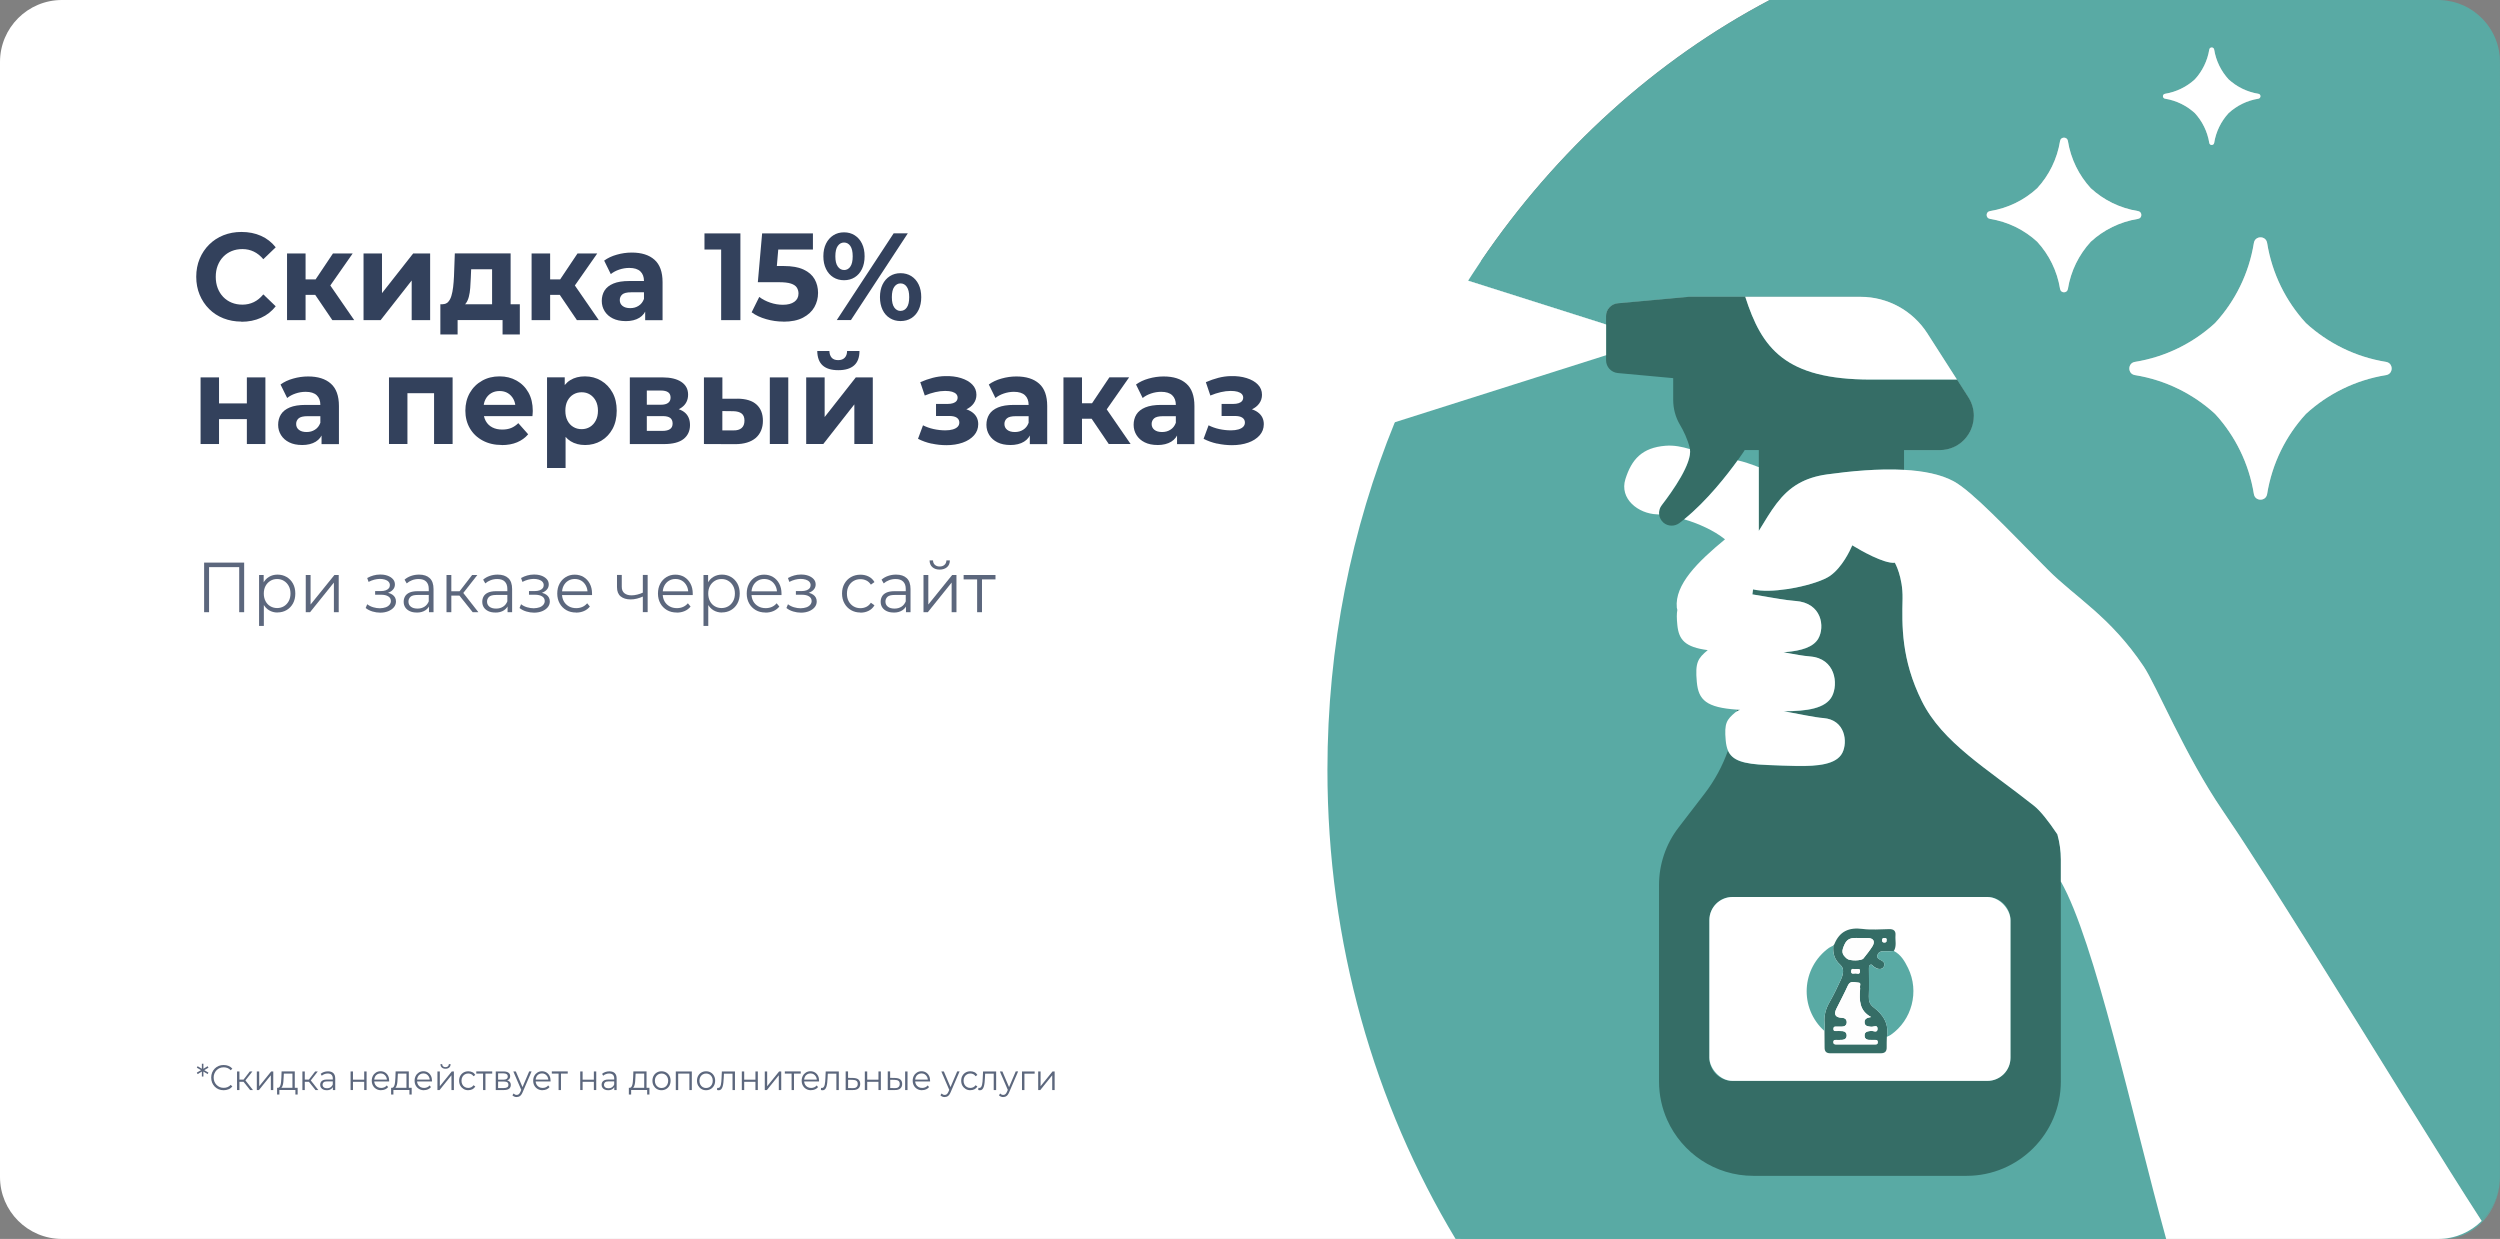 <?xml version="1.0" encoding="UTF-8"?><svg xmlns="http://www.w3.org/2000/svg" viewBox="0 0 565 280"><rect x="0" y="0" width="565" height="280" fill="#808080" stroke="none"/><defs><style>.d{fill:#356d66;}.e{fill:#fff;}.f{fill:#5c677d;}.g{fill:#33415c;}.h{fill:#59aaa4;}.i{fill:#fefefe;}</style></defs><g id="a"/><g id="b"><g id="c"><path class="e" d="M449.73,47.7c4.08-.66,7.77-2.5,10.67-5.17,2.67-2.91,4.51-6.59,5.17-10.68,.17-1,1.61-1,1.78,0,.66,4.09,2.5,7.77,5.17,10.68,1.45,1.33,3.1,2.46,4.89,3.34,1.8,.87,3.74,1.5,5.78,1.83,.51,.08,.76,.48,.76,.88s-.25,.81-.76,.89c-4.08,.66-7.77,2.5-10.67,5.17-2.67,2.91-4.51,6.59-5.17,10.67-.17,1.01-1.61,1.01-1.78,0-.66-4.08-2.5-7.76-5.17-10.67-2.9-2.67-6.59-4.51-10.67-5.17-1.01-.16-1.01-1.61,0-1.77Z"/><path class="e" d="M489.3,21.19c2.57-.42,4.89-1.58,6.73-3.26,1.68-1.83,2.84-4.16,3.26-6.73,.1-.64,1.01-.64,1.12,0,.41,2.57,1.58,4.9,3.26,6.73,1.83,1.68,4.15,2.84,6.73,3.26,.63,.1,.63,1.01,0,1.12-2.58,.41-4.9,1.58-6.73,3.26-1.68,1.83-2.85,4.15-3.26,6.73-.11,.63-1.02,.63-1.12,0-.42-2.58-1.58-4.9-3.26-6.73-1.84-1.68-4.16-2.85-6.73-3.26-.64-.11-.64-1.02,0-1.12Z"/><path class="e" d="M510.88,53.63c.68,0,1.36,.43,1.5,1.28,1.12,6.92,4.24,13.17,8.77,18.1,2.47,2.26,5.26,4.17,8.3,5.66,3.04,1.49,6.33,2.55,9.8,3.11,.85,.14,1.27,.82,1.27,1.5s-.42,1.36-1.27,1.5c-6.93,1.12-13.17,4.25-18.1,8.77-4.53,4.93-7.65,11.18-8.77,18.1-.28,1.71-2.73,1.71-3.01,0-1.12-6.92-4.24-13.17-8.77-18.1-4.93-4.52-11.17-7.65-18.1-8.77-1.7-.27-1.7-2.73,0-3,6.93-1.12,13.17-4.25,18.1-8.78,4.53-4.92,7.65-11.17,8.77-18.09,.14-.85,.82-1.28,1.51-1.28Z"/><path class="e" d="M560.86,275.94c-2.54,2.51-6.02,4.06-9.87,4.06H14.01c-7.74,0-14.01-6.27-14.01-14.01V14.01C0,6.27,6.27,0,14.01,0H399.96c-25.86,13.63-48.22,33.96-65.2,58.92l28.2,14.41h0v-1.88c0-1.5,1.15-2.76,2.66-2.9l16.04-1.47h38.86c6.09,0,11.76,3.12,15.05,8.24l6.7,10.46,2.58,4.03c.79,1.24,1.22,2.69,1.22,4.16,0,.31-.02,.61-.06,.91-.01,.09-.02,.18-.04,.27-.03,.21-.07,.41-.12,.61-.02,.1-.04,.19-.07,.29-.06,.2-.12,.4-.19,.59-.03,.08-.06,.16-.09,.23-.1,.27-.22,.53-.36,.78-.35,.67-.81,1.27-1.33,1.81-1.39,1.41-3.33,2.26-5.47,2.26h-8.04v4.47c4.31,.23,8.3,.98,11.25,2.59,4.12,2.25,11.92,10.53,21.2,19.91,6.31,6.36,14.08,10.54,21.72,21.92,2.81,4.19,9.41,20.22,17.82,32.54,.99,1.44,2.05,3.03,3.18,4.74,.28,.43,.57,.86,.86,1.3,.1,.16,.2,.31,.3,.46,.49,.75,.98,1.51,1.49,2.29,1.53,2.35,3.16,4.88,4.85,7.53,1.02,1.6,2.06,3.24,3.12,4.92,.68,1.08,1.37,2.17,2.07,3.28,.64,1.03,1.29,2.06,1.95,3.11,.12,.17,.23,.35,.34,.53,.74,1.18,1.49,2.37,2.24,3.58,1.13,1.8,2.27,3.63,3.42,5.48,1.73,2.77,3.47,5.57,5.21,8.38,.35,.56,.69,1.11,1.04,1.67,.24,.38,.47,.76,.71,1.14,.77,1.25,1.55,2.49,2.32,3.74,.38,.62,.77,1.24,1.16,1.87,.66,1.07,1.33,2.14,1.99,3.21,1.36,2.2,2.71,4.38,4.04,6.52,.64,1.02,1.27,2.04,1.9,3.05,6.25,10.06,11.98,19.22,16.37,25.99Z"/><path class="h" d="M449.73,47.7c4.08-.66,7.77-2.5,10.67-5.17,2.67-2.91,4.51-6.59,5.17-10.68,.17-1,1.61-1,1.78,0,.66,4.09,2.5,7.77,5.17,10.68,1.45,1.33,3.1,2.46,4.89,3.34,1.8,.87,3.74,1.5,5.78,1.83,.51,.08,.76,.48,.76,.88s-.25,.81-.76,.89c-4.08,.66-7.77,2.5-10.67,5.17-2.67,2.91-4.51,6.59-5.17,10.67-.17,1.01-1.61,1.01-1.78,0-.66-4.08-2.5-7.76-5.17-10.67-2.9-2.67-6.59-4.51-10.67-5.17-1.01-.16-1.01-1.61,0-1.77Z"/><path class="h" d="M489.3,21.19c2.57-.42,4.89-1.58,6.73-3.26,1.68-1.83,2.84-4.16,3.26-6.73,.1-.64,1.01-.64,1.12,0,.41,2.57,1.58,4.9,3.26,6.73,1.83,1.68,4.15,2.84,6.73,3.26,.63,.1,.63,1.01,0,1.12-2.58,.41-4.9,1.58-6.73,3.26-1.68,1.83-2.85,4.15-3.26,6.73-.11,.63-1.02,.63-1.12,0-.42-2.58-1.58-4.9-3.26-6.73-1.84-1.68-4.16-2.85-6.73-3.26-.64-.11-.64-1.02,0-1.12Z"/><path class="h" d="M510.88,53.63c.68,0,1.36,.43,1.5,1.28,1.12,6.92,4.24,13.17,8.77,18.1,2.47,2.26,5.26,4.17,8.3,5.66,3.04,1.49,6.33,2.55,9.8,3.11,.85,.14,1.27,.82,1.27,1.5s-.42,1.36-1.27,1.5c-6.93,1.12-13.17,4.25-18.1,8.77-4.53,4.93-7.65,11.18-8.77,18.1-.28,1.71-2.73,1.71-3.01,0-1.12-6.92-4.24-13.17-8.77-18.1-4.93-4.52-11.17-7.65-18.1-8.77-1.7-.27-1.7-2.73,0-3,6.93-1.12,13.17-4.25,18.1-8.78,4.53-4.92,7.65-11.17,8.77-18.09,.14-.85,.82-1.28,1.51-1.28Z"/><path class="h" d="M564.95,12.81c-.24-2.77-1.28-5.31-2.89-7.38-.08-.1-.15-.2-.24-.29-2.14-2.63-5.23-4.47-8.76-4.98-.46-.07-.93-.12-1.41-.14-.22,0-.44-.02-.66-.02h-151.03c-25.86,13.63-48.22,33.96-65.2,58.92-.69,1.03-1.38,2.06-2.05,3.1-.31,.47-.61,.94-.91,1.42l31.16,9.89h0v-1.88c0-1.5,1.15-2.76,2.66-2.9l16.04-1.47h38.86c6.09,0,11.76,3.12,15.05,8.24l6.7,10.46,2.58,4.03c.79,1.24,1.22,2.69,1.22,4.16,0,.31-.02,.61-.06,.91-.01,.09-.02,.18-.04,.27-.03,.21-.07,.41-.12,.61-.02,.1-.04,.19-.07,.29-.06,.2-.12,.4-.19,.59-.03,.08-.06,.16-.09,.23-.1,.27-.22,.53-.36,.78-.35,.67-.81,1.27-1.33,1.81-1.39,1.41-3.33,2.26-5.47,2.26h-8.04v4.47c4.31,.23,8.3,.98,11.25,2.59,4.12,2.25,11.92,10.53,21.2,19.91,6.31,6.36,14.08,10.54,21.72,21.92,2.81,4.19,9.41,20.22,17.82,32.54,.99,1.44,2.05,3.03,3.18,4.74,.28,.43,.57,.86,.86,1.3,.1,.16,.2,.31,.3,.46,.49,.75,.98,1.51,1.49,2.29,1.53,2.35,3.16,4.88,4.85,7.53,1.02,1.6,2.06,3.24,3.12,4.92,.68,1.08,1.37,2.17,2.07,3.28,.64,1.03,1.29,2.06,1.95,3.11,.12,.17,.23,.35,.34,.53,.74,1.18,1.49,2.37,2.24,3.58,1.13,1.8,2.27,3.63,3.42,5.48,1.73,2.77,3.47,5.57,5.21,8.38,.35,.56,.69,1.11,1.04,1.67,.24,.38,.47,.76,.71,1.14,.77,1.25,1.55,2.49,2.32,3.74,.38,.62,.77,1.24,1.16,1.87,.66,1.07,1.33,2.14,1.99,3.21,1.36,2.2,2.71,4.38,4.04,6.52,.64,1.02,1.27,2.04,1.9,3.05,6.25,10.06,11.98,19.22,16.37,25.99,.16-.16,.32-.32,.47-.49,.15-.16,.3-.33,.44-.51,.15-.17,.29-.35,.42-.53,.14-.18,.27-.36,.4-.55,.13-.18,.25-.37,.37-.57,.25-.41,.48-.84,.69-1.27,.08-.18,.16-.37,.24-.55,.09-.21,.17-.42,.25-.64,.08-.21,.15-.43,.22-.65,.07-.22,.14-.44,.19-.67,.05-.19,.1-.39,.14-.59,.03-.14,.06-.28,.08-.42,.03-.11,.05-.22,.07-.33-.01-.01-.01-.02,0-.03,.1-.7,.16-1.42,.16-2.15V14.01c0-.4-.02-.8-.05-1.2Zm-75.65,8.38c2.57-.42,4.89-1.58,6.73-3.26,1.68-1.83,2.84-4.16,3.26-6.73,.1-.64,1.01-.64,1.12,0,.41,2.57,1.58,4.9,3.26,6.73,1.83,1.68,4.15,2.84,6.73,3.26,.63,.1,.63,1.01,0,1.12-2.58,.41-4.9,1.58-6.73,3.26-1.68,1.83-2.85,4.15-3.26,6.73-.11,.63-1.02,.63-1.12,0-.42-2.58-1.58-4.9-3.26-6.73-1.84-1.68-4.16-2.85-6.73-3.26-.64-.11-.64-1.02,0-1.12Zm-16.78,33.45c-2.67,2.91-4.51,6.59-5.17,10.67-.17,1.01-1.61,1.01-1.78,0-.66-4.08-2.5-7.76-5.17-10.67-2.9-2.67-6.59-4.51-10.67-5.17-1.01-.16-1.01-1.61,0-1.77,4.08-.66,7.77-2.5,10.67-5.17,2.67-2.91,4.51-6.59,5.17-10.68,.17-1,1.61-1,1.78,0,.66,4.09,2.5,7.77,5.17,10.68,1.45,1.33,3.1,2.46,4.89,3.34,1.8,.87,3.74,1.5,5.78,1.83,.51,.08,.76,.48,.76,.88s-.25,.81-.76,.89c-4.08,.66-7.77,2.5-10.67,5.17Zm66.73,30.14c-6.93,1.12-13.17,4.25-18.1,8.77-4.53,4.93-7.65,11.18-8.77,18.1-.28,1.71-2.73,1.71-3.01,0-1.12-6.92-4.24-13.17-8.77-18.1-4.93-4.52-11.17-7.65-18.1-8.77-1.7-.27-1.7-2.73,0-3,6.93-1.12,13.17-4.25,18.1-8.78,4.53-4.92,7.65-11.17,8.77-18.09,.14-.85,.82-1.28,1.51-1.28s1.36,.43,1.5,1.28c1.12,6.92,4.24,13.17,8.77,18.1,2.47,2.26,5.26,4.17,8.3,5.66,3.04,1.49,6.33,2.55,9.8,3.11,.85,.14,1.27,.82,1.27,1.5s-.42,1.36-1.27,1.5Z"/><path class="h" d="M564.77,268.5c.03-.11,.05-.22,.07-.33-.95,6.71-6.25,11.83-12.64,11.83h-223.24c-18.31-30.42-28.96-66.84-28.96-106,0-27.98,5.44-54.57,15.23-78.57,4.6-11.28,10.16-21.98,16.57-31.99l31.16,9.89h0v-1.88c0-1.5,1.15-2.76,2.66-2.9l16.04-1.47h38.86c6.09,0,11.76,3.12,15.05,8.24l6.7,10.46,2.58,4.03c.79,1.24,1.22,2.69,1.22,4.16,0,.31-.02,.61-.06,.91-.01,.09-.02,.18-.04,.27-.03,.21-.07,.41-.12,.61-.02,.1-.04,.19-.07,.29-.06,.2-.12,.4-.19,.59-.03,.08-.06,.16-.09,.23-.1,.27-.22,.53-.36,.78-.35,.67-.81,1.27-1.33,1.81-1.39,1.41-3.33,2.26-5.47,2.26h-8.04v4.47c4.31,.23,8.3,.98,11.25,2.59,4.12,2.25,11.92,10.53,21.2,19.91,6.31,6.36,14.08,10.54,21.72,21.92,2.81,4.19,9.41,20.22,17.82,32.54,.99,1.44,2.05,3.03,3.18,4.74,.28,.43,.57,.86,.86,1.3,.1,.16,.2,.31,.3,.46,.49,.75,.98,1.51,1.49,2.29,1.53,2.35,3.16,4.88,4.85,7.53,1.02,1.6,2.06,3.24,3.12,4.92,.68,1.08,1.37,2.17,2.07,3.28,.64,1.03,1.29,2.06,1.95,3.11,.12,.17,.23,.35,.34,.53,.74,1.18,1.49,2.37,2.24,3.58,1.13,1.8,2.27,3.63,3.42,5.48,1.73,2.77,3.47,5.57,5.21,8.38,.35,.56,.69,1.11,1.04,1.67,.24,.38,.47,.76,.71,1.14,.77,1.25,1.55,2.49,2.32,3.74,.38,.62,.77,1.24,1.16,1.87,.66,1.07,1.33,2.14,1.99,3.21,1.36,2.2,2.71,4.38,4.04,6.52,.64,1.02,1.27,2.04,1.9,3.05,6.25,10.06,11.98,19.22,16.37,25.99,.16-.16,.32-.32,.47-.49,.15-.16,.3-.33,.44-.51,.15-.17,.29-.35,.42-.53,.14-.18,.27-.36,.4-.55,.13-.18,.25-.37,.37-.57,.25-.41,.48-.84,.69-1.27,.08-.18,.16-.37,.24-.55,.09-.21,.17-.42,.25-.64,.08-.21,.15-.43,.22-.65,.07-.22,.14-.44,.19-.67,.05-.19,.1-.39,.14-.59,.03-.14,.06-.28,.08-.42Z"/><g><path class="g" d="M54.55,72.68c-1.45,0-2.8-.25-4.05-.74-1.25-.49-2.33-1.2-3.24-2.11-.91-.91-1.63-1.99-2.14-3.22-.51-1.23-.77-2.58-.77-4.06s.26-2.83,.77-4.06,1.23-2.31,2.15-3.22c.92-.91,2-1.62,3.24-2.11,1.24-.49,2.59-.74,4.06-.74,1.63,0,3.1,.29,4.42,.88,1.32,.59,2.42,1.45,3.32,2.59l-2.8,2.69c-.65-.77-1.36-1.34-2.15-1.72-.79-.38-1.65-.57-2.58-.57-.88,0-1.68,.15-2.42,.45-.73,.3-1.37,.73-1.91,1.29s-.95,1.22-1.25,1.99c-.3,.77-.44,1.61-.44,2.55s.15,1.78,.44,2.55c.3,.77,.71,1.43,1.25,1.99s1.17,.99,1.91,1.29c.73,.3,1.54,.45,2.42,.45,.93,0,1.79-.19,2.58-.57,.79-.38,1.51-.97,2.15-1.75l2.8,2.69c-.9,1.14-2,2.01-3.32,2.6-1.32,.6-2.8,.9-4.45,.9Z"/><path class="g" d="M64.87,72.35v-15.06h4.19v15.06h-4.19Zm2.96-5.71v-3.5h5.05v3.5h-5.05Zm6.26-1.32l-3.92-.45,5.08-7.59h4.46l-5.62,8.04Zm1.02,7.03l-4.84-7.14,3.41-2.1,6.37,9.24h-4.95Z"/><path class="g" d="M82.16,72.35v-15.06h4.17v8.96l7.04-8.96h3.84v15.06h-4.17v-8.96l-7.02,8.96h-3.87Z"/><path class="g" d="M99.52,75.59v-6.83h17.96v6.83h-3.9v-3.25h-10.16v3.25h-3.9Zm11.69-5.21v-9.52h-4.73l-.08,1.93c-.04,.8-.08,1.57-.13,2.3s-.16,1.39-.31,1.97c-.15,.59-.37,1.08-.66,1.48s-.67,.68-1.16,.83l-4.14-.62c.52,0,.94-.16,1.26-.49,.32-.33,.57-.78,.75-1.37,.18-.59,.31-1.26,.4-2.02,.09-.76,.15-1.55,.19-2.39l.19-5.21h12.61v13.1h-4.19Z"/><path class="g" d="M120.14,72.35v-15.06h4.19v15.06h-4.19Zm2.96-5.71v-3.5h5.05v3.5h-5.05Zm6.26-1.32l-3.92-.45,5.08-7.59h4.46l-5.62,8.04Zm1.02,7.03l-4.84-7.14,3.41-2.1,6.37,9.24h-4.95Z"/><path class="g" d="M141.4,72.57c-1.13,0-2.1-.2-2.9-.6-.81-.4-1.42-.95-1.85-1.64-.43-.69-.65-1.46-.65-2.32s.21-1.68,.63-2.35,1.09-1.2,2-1.58c.91-.38,2.11-.57,3.57-.57h3.84v2.55h-3.39c-.99,0-1.66,.17-2.03,.5-.37,.34-.55,.76-.55,1.26,0,.56,.21,1,.63,1.33,.42,.33,1,.49,1.73,.49s1.33-.17,1.88-.52c.56-.35,.96-.85,1.21-1.53l.65,2.02c-.31,.97-.86,1.71-1.67,2.21-.81,.5-1.85,.76-3.12,.76Zm4.41-.22v-2.94l-.27-.64v-5.26c0-.93-.27-1.66-.82-2.18-.55-.52-1.38-.78-2.51-.78-.77,0-1.53,.13-2.27,.38s-1.38,.59-1.9,1.02l-1.5-3.05c.79-.58,1.74-1.03,2.85-1.34,1.11-.32,2.24-.48,3.39-.48,2.2,0,3.92,.54,5.13,1.62,1.22,1.08,1.83,2.77,1.83,5.07v8.6h-3.92Z"/><path class="g" d="M162.98,72.35v-17.92l1.88,1.96h-5.65v-3.64h8.12v19.6h-4.35Z"/><path class="g" d="M177.04,72.68c-1.31,0-2.6-.18-3.88-.55-1.28-.36-2.38-.88-3.29-1.55l1.72-3.47c.72,.54,1.55,.97,2.49,1.29,.94,.32,1.9,.48,2.86,.48,1.09,0,1.95-.22,2.58-.67,.63-.45,.94-1.07,.94-1.88,0-.5-.13-.95-.38-1.34-.25-.39-.69-.69-1.33-.9-.64-.21-1.53-.31-2.67-.31h-4.81l.97-11.03h11.48v3.64h-9.92l2.26-2.07-.67,7.87-2.26-2.07h3.98c1.86,0,3.36,.27,4.5,.8,1.14,.53,1.97,1.26,2.49,2.17,.52,.92,.78,1.95,.78,3.11s-.28,2.23-.83,3.21c-.56,.98-1.41,1.77-2.57,2.38-1.16,.61-2.63,.91-4.42,.91Z"/><path class="g" d="M190.75,63.33c-.91,0-1.72-.22-2.42-.66-.7-.44-1.25-1.06-1.65-1.88s-.6-1.77-.6-2.87,.2-2.05,.6-2.86,.95-1.43,1.65-1.88c.7-.45,1.5-.67,2.42-.67s1.72,.22,2.42,.67c.7,.45,1.25,1.07,1.64,1.88,.39,.8,.59,1.75,.59,2.86s-.2,2.06-.59,2.87c-.39,.81-.94,1.44-1.64,1.88-.7,.44-1.51,.66-2.42,.66Zm0-2.3c.59,0,1.07-.26,1.42-.77,.36-.51,.54-1.29,.54-2.34s-.18-1.82-.54-2.34c-.36-.51-.83-.77-1.42-.77s-1.04,.26-1.41,.77c-.37,.51-.55,1.29-.55,2.34s.18,1.8,.55,2.32c.37,.52,.84,.78,1.41,.78Zm-1.64,11.31l12.85-19.6h3.2l-12.85,19.6h-3.2Zm14.41,.22c-.9,0-1.7-.22-2.41-.66-.71-.44-1.26-1.06-1.65-1.88s-.59-1.77-.59-2.87,.2-2.05,.59-2.86c.39-.8,.95-1.43,1.65-1.88,.71-.45,1.51-.67,2.41-.67s1.75,.22,2.45,.67c.7,.45,1.25,1.07,1.64,1.88,.39,.8,.59,1.75,.59,2.86s-.2,2.06-.59,2.87c-.39,.81-.94,1.44-1.64,1.88-.7,.44-1.51,.66-2.45,.66Zm0-2.3c.59,0,1.07-.26,1.42-.77,.36-.51,.54-1.29,.54-2.34s-.18-1.8-.54-2.32c-.36-.52-.83-.78-1.42-.78s-1.04,.26-1.41,.77c-.37,.51-.55,1.29-.55,2.34s.18,1.83,.55,2.34c.37,.51,.84,.77,1.41,.77Z"/><path class="g" d="M45.33,100.35v-15.06h4.17v5.88h6.29v-5.88h4.19v15.06h-4.19v-5.63h-6.29v5.63h-4.17Z"/><path class="g" d="M68.26,100.57c-1.13,0-2.1-.2-2.9-.6-.81-.4-1.42-.95-1.85-1.64-.43-.69-.65-1.46-.65-2.32s.21-1.68,.63-2.35,1.09-1.2,2-1.58c.91-.38,2.11-.57,3.57-.57h3.84v2.55h-3.39c-.99,0-1.66,.17-2.03,.5-.37,.34-.55,.76-.55,1.26,0,.56,.21,1,.63,1.33,.42,.33,1,.49,1.73,.49s1.33-.17,1.88-.52c.56-.35,.96-.85,1.21-1.53l.65,2.02c-.31,.97-.86,1.71-1.67,2.21-.81,.5-1.85,.76-3.12,.76Zm4.41-.22v-2.94l-.27-.64v-5.26c0-.93-.27-1.66-.82-2.18-.55-.52-1.38-.78-2.51-.78-.77,0-1.53,.13-2.27,.38s-1.38,.59-1.9,1.02l-1.5-3.05c.79-.58,1.74-1.03,2.85-1.34,1.11-.32,2.24-.48,3.39-.48,2.2,0,3.92,.54,5.13,1.62,1.22,1.08,1.83,2.77,1.83,5.07v8.6h-3.92Z"/><path class="g" d="M87.91,100.35v-15.06h14.38v15.06h-4.19v-12.46l.94,.98h-7.9l.94-.98v12.46h-4.17Z"/><path class="g" d="M113.42,100.57c-1.65,0-3.1-.34-4.34-1.01-1.25-.67-2.21-1.59-2.89-2.76-.68-1.17-1.02-2.5-1.02-3.99s.34-2.85,1.01-4.02,1.59-2.08,2.76-2.74c1.16-.66,2.48-.99,3.95-.99s2.69,.31,3.83,.94c1.14,.63,2.04,1.52,2.7,2.69,.66,1.17,.99,2.56,.99,4.19,0,.17,0,.36-.03,.57-.02,.21-.04,.42-.05,.6h-11.75v-2.55h9.54l-1.61,.76c0-.78-.15-1.47-.46-2.04-.31-.58-.73-1.03-1.26-1.36-.54-.33-1.17-.49-1.88-.49s-1.35,.16-1.9,.49c-.55,.33-.97,.78-1.28,1.37s-.46,1.28-.46,2.09v.67c0,.82,.17,1.54,.52,2.17,.35,.63,.84,1.1,1.48,1.43,.64,.33,1.38,.49,2.24,.49,.77,0,1.45-.12,2.03-.36,.58-.24,1.12-.61,1.6-1.09l2.23,2.52c-.66,.78-1.5,1.39-2.5,1.81-1,.42-2.16,.63-3.47,.63Z"/><path class="g" d="M123.63,105.78v-20.5h4v3.08l-.08,4.48,.27,4.45v8.48h-4.19Zm8.55-5.21c-1.22,0-2.29-.28-3.2-.84-.91-.56-1.63-1.41-2.14-2.56-.51-1.15-.77-2.6-.77-4.35s.24-3.23,.73-4.37,1.18-1.99,2.1-2.55c.91-.56,2.01-.84,3.28-.84,1.36,0,2.58,.32,3.67,.97,1.08,.64,1.94,1.54,2.58,2.7,.64,1.16,.95,2.52,.95,4.09s-.32,2.96-.95,4.12c-.64,1.16-1.5,2.05-2.58,2.69-1.08,.63-2.31,.95-3.67,.95Zm-.73-3.58c.7,0,1.32-.17,1.87-.5,.55-.34,.99-.82,1.32-1.44,.33-.62,.5-1.37,.5-2.23s-.17-1.62-.5-2.24c-.33-.62-.77-1.09-1.32-1.43-.55-.34-1.17-.5-1.87-.5s-1.33,.17-1.88,.5c-.56,.34-.99,.81-1.32,1.43-.32,.62-.48,1.36-.48,2.24s.16,1.6,.48,2.23c.32,.63,.76,1.11,1.32,1.44,.56,.34,1.18,.5,1.88,.5Z"/><path class="g" d="M142.34,100.35v-15.06h7.39c1.81,0,3.23,.34,4.25,1.02,1.02,.68,1.53,1.64,1.53,2.87s-.48,2.2-1.44,2.9c-.96,.7-2.23,1.05-3.8,1.05l.43-1.01c1.76,0,3.07,.34,3.94,1.01,.87,.67,1.3,1.65,1.3,2.94s-.48,2.37-1.45,3.14c-.97,.77-2.45,1.15-4.44,1.15h-7.71Zm3.84-8.88h3.17c.73,0,1.29-.14,1.65-.42,.37-.28,.55-.68,.55-1.2s-.18-.94-.55-1.2c-.37-.26-.92-.39-1.65-.39h-3.17v3.22Zm0,5.91h3.52c.77,0,1.35-.14,1.73-.41,.39-.27,.58-.69,.58-1.25s-.18-1-.54-1.27c-.36-.27-.92-.41-1.69-.41h-3.6v3.33Z"/><path class="g" d="M166.69,90.1c1.9,.02,3.33,.46,4.29,1.33s1.44,2.1,1.44,3.68-.55,2.95-1.64,3.88c-1.09,.92-2.64,1.39-4.65,1.39l-7.04-.03v-15.06h4.17v4.82h3.44Zm-.94,7.17c.81,.02,1.42-.16,1.85-.53,.43-.37,.65-.93,.65-1.68s-.22-1.28-.65-1.61c-.43-.33-1.05-.5-1.85-.52l-2.5-.03v4.37h2.5Zm8.23,3.08v-15.06h4.17v15.06h-4.17Z"/><path class="g" d="M182.2,100.35v-15.06h4.17v8.96l7.04-8.96h3.84v15.06h-4.17v-8.96l-7.02,8.96h-3.87Zm7.26-16.69c-1.58,0-2.76-.36-3.55-1.08-.79-.72-1.19-1.81-1.21-3.26h2.74c.02,.63,.19,1.14,.51,1.51,.32,.37,.81,.56,1.48,.56s1.14-.19,1.49-.56c.35-.37,.52-.88,.52-1.51h2.8c0,1.46-.4,2.54-1.21,3.26-.81,.72-2,1.08-3.58,1.08Z"/><path class="g" d="M210.52,100.26c-1.1-.24-2.12-.61-3.05-1.09l1.13-3.05c.73,.37,1.54,.66,2.41,.85s1.75,.29,2.65,.29c.65,0,1.2-.07,1.68-.21,.47-.14,.84-.34,1.09-.6,.25-.26,.38-.58,.38-.95,0-.48-.2-.85-.59-1.11s-.97-.38-1.72-.38h-2.96v-2.72h2.61c.48,0,.9-.06,1.24-.17,.34-.11,.6-.28,.77-.49,.17-.21,.26-.47,.26-.77,0-.32-.11-.59-.32-.81-.21-.22-.53-.4-.94-.52s-.93-.18-1.56-.18c-.72,0-1.46,.09-2.23,.27s-1.56,.43-2.37,.77l-1.02-3.02c.95-.41,1.89-.74,2.82-.98,.93-.24,1.85-.37,2.77-.39,1.34-.04,2.55,.11,3.63,.45s1.92,.82,2.54,1.46c.62,.63,.93,1.41,.93,2.32,0,.73-.21,1.38-.63,1.96-.42,.58-1,1.03-1.73,1.36s-1.56,.49-2.47,.49l.11-.87c1.59,0,2.85,.33,3.76,.99,.91,.66,1.37,1.56,1.37,2.7,0,.97-.32,1.82-.95,2.53-.64,.72-1.5,1.27-2.58,1.65-1.08,.38-2.31,.57-3.67,.57-1.11,0-2.22-.12-3.32-.36Z"/><path class="g" d="M228.33,100.57c-1.13,0-2.1-.2-2.9-.6-.81-.4-1.42-.95-1.85-1.64-.43-.69-.65-1.46-.65-2.32s.21-1.68,.63-2.35,1.09-1.2,2-1.58c.91-.38,2.11-.57,3.57-.57h3.84v2.55h-3.39c-.99,0-1.66,.17-2.03,.5-.37,.34-.55,.76-.55,1.26,0,.56,.21,1,.63,1.33,.42,.33,1,.49,1.73,.49s1.33-.17,1.88-.52c.56-.35,.96-.85,1.21-1.53l.65,2.02c-.31,.97-.86,1.71-1.67,2.21-.81,.5-1.85,.76-3.12,.76Zm4.41-.22v-2.94l-.27-.64v-5.26c0-.93-.27-1.66-.82-2.18-.55-.52-1.38-.78-2.51-.78-.77,0-1.53,.13-2.27,.38s-1.38,.59-1.9,1.02l-1.5-3.05c.79-.58,1.74-1.03,2.85-1.34,1.11-.32,2.24-.48,3.39-.48,2.2,0,3.92,.54,5.13,1.62,1.22,1.08,1.83,2.77,1.83,5.07v8.6h-3.92Z"/><path class="g" d="M240.34,100.35v-15.06h4.19v15.06h-4.19Zm2.96-5.71v-3.5h5.05v3.5h-5.05Zm6.26-1.32l-3.92-.45,5.08-7.59h4.46l-5.62,8.04Zm1.02,7.03l-4.84-7.14,3.41-2.1,6.37,9.24h-4.95Z"/><path class="g" d="M261.6,100.57c-1.13,0-2.1-.2-2.9-.6-.81-.4-1.42-.95-1.85-1.64-.43-.69-.65-1.46-.65-2.32s.21-1.68,.63-2.35,1.09-1.2,2-1.58c.91-.38,2.11-.57,3.57-.57h3.84v2.55h-3.39c-.99,0-1.66,.17-2.03,.5-.37,.34-.55,.76-.55,1.26,0,.56,.21,1,.63,1.33,.42,.33,1,.49,1.73,.49s1.33-.17,1.88-.52c.56-.35,.96-.85,1.21-1.53l.65,2.02c-.31,.97-.86,1.71-1.67,2.21-.81,.5-1.85,.76-3.12,.76Zm4.41-.22v-2.94l-.27-.64v-5.26c0-.93-.27-1.66-.82-2.18-.55-.52-1.38-.78-2.51-.78-.77,0-1.53,.13-2.27,.38s-1.38,.59-1.9,1.02l-1.5-3.05c.79-.58,1.74-1.03,2.85-1.34,1.11-.32,2.24-.48,3.39-.48,2.2,0,3.92,.54,5.13,1.62,1.22,1.08,1.83,2.77,1.83,5.07v8.6h-3.92Z"/><path class="g" d="M275.06,100.26c-1.1-.24-2.12-.61-3.05-1.09l1.13-3.05c.73,.37,1.54,.66,2.41,.85s1.75,.29,2.65,.29c.65,0,1.2-.07,1.68-.21,.47-.14,.84-.34,1.09-.6,.25-.26,.38-.58,.38-.95,0-.48-.2-.85-.59-1.11s-.97-.38-1.72-.38h-2.96v-2.72h2.61c.48,0,.9-.06,1.24-.17,.34-.11,.6-.28,.77-.49,.17-.21,.26-.47,.26-.77,0-.32-.11-.59-.32-.81-.21-.22-.53-.4-.94-.52s-.93-.18-1.56-.18c-.72,0-1.46,.09-2.23,.27s-1.56,.43-2.37,.77l-1.02-3.02c.95-.41,1.89-.74,2.82-.98,.93-.24,1.85-.37,2.77-.39,1.34-.04,2.55,.11,3.63,.45s1.92,.82,2.54,1.46c.62,.63,.93,1.41,.93,2.32,0,.73-.21,1.38-.63,1.96-.42,.58-1,1.03-1.73,1.36s-1.56,.49-2.47,.49l.11-.87c1.59,0,2.85,.33,3.76,.99,.91,.66,1.37,1.56,1.37,2.7,0,.97-.32,1.82-.95,2.53-.64,.72-1.5,1.27-2.58,1.65-1.08,.38-2.31,.57-3.67,.57-1.11,0-2.22-.12-3.32-.36Z"/></g><g><path class="f" d="M46.13,138.35v-11.2h9.05v11.2h-1.12v-10.5l.29,.32h-7.39l.29-.32v10.5h-1.12Z"/><path class="f" d="M58.55,141.45v-11.5h1.04v2.53l-.11,1.68,.15,1.7v5.6h-1.09Zm4.16-3.02c-.7,0-1.33-.17-1.89-.5-.56-.34-1.01-.82-1.34-1.46-.33-.63-.5-1.41-.5-2.33s.16-1.69,.49-2.33c.33-.63,.77-1.12,1.34-1.45,.56-.33,1.2-.5,1.9-.5,.77,0,1.46,.18,2.07,.54s1.09,.86,1.44,1.5,.52,1.39,.52,2.23-.17,1.6-.52,2.24c-.35,.64-.83,1.14-1.44,1.5s-1.3,.54-2.07,.54Zm-.08-1.01c.57,0,1.08-.14,1.54-.41,.45-.27,.81-.66,1.08-1.15,.27-.5,.4-1.07,.4-1.72s-.13-1.22-.4-1.71c-.27-.49-.62-.87-1.08-1.15-.45-.28-.96-.42-1.54-.42s-1.09,.14-1.54,.42-.81,.66-1.08,1.15c-.26,.49-.39,1.06-.39,1.71s.13,1.22,.39,1.72c.26,.5,.62,.88,1.08,1.15s.97,.41,1.54,.41Z"/><path class="f" d="M69.1,138.35v-8.4h1.09v6.67l5.39-6.67h.97v8.4h-1.09v-6.69l-5.38,6.69h-.98Z"/><path class="f" d="M84.16,138.19c-.57-.17-1.08-.43-1.52-.78l.35-.85c.39,.3,.84,.53,1.35,.68,.51,.15,1.02,.23,1.52,.23,.5-.01,.94-.09,1.31-.22s.65-.33,.86-.58c.2-.25,.31-.52,.31-.83,0-.45-.19-.8-.58-1.05-.39-.25-.92-.38-1.6-.38h-1.38v-.83h1.31c.4,0,.75-.05,1.06-.16,.31-.11,.54-.26,.71-.46s.25-.44,.25-.72c0-.3-.1-.55-.3-.77s-.47-.37-.82-.48-.74-.16-1.18-.16c-.4,.01-.81,.07-1.24,.18-.43,.11-.85,.28-1.27,.5l-.31-.88c.47-.26,.94-.45,1.41-.58s.93-.2,1.41-.2c.65-.02,1.23,.06,1.74,.24s.93,.44,1.24,.78,.46,.74,.46,1.21c0,.42-.12,.78-.37,1.09-.25,.31-.57,.55-.98,.72-.41,.17-.88,.26-1.4,.26l.05-.3c.92,0,1.64,.19,2.16,.56,.52,.37,.78,.88,.78,1.52,0,.5-.16,.94-.48,1.32-.32,.38-.75,.67-1.28,.89-.54,.21-1.14,.32-1.8,.32-.58,0-1.16-.09-1.74-.26Z"/><path class="f" d="M94.17,138.43c-.6,0-1.13-.1-1.57-.31s-.79-.5-1.02-.86c-.24-.37-.35-.79-.35-1.27,0-.44,.1-.83,.3-1.19s.53-.65,.98-.86,1.07-.33,1.84-.33h2.78v.85h-2.75c-.78,0-1.32,.14-1.62,.43-.3,.29-.45,.65-.45,1.07,0,.48,.18,.86,.54,1.15,.36,.29,.86,.43,1.51,.43s1.14-.15,1.59-.44c.45-.29,.77-.72,.98-1.27l.25,.78c-.21,.55-.56,1-1.07,1.33s-1.14,.5-1.91,.5Zm2.78-.08v-1.86l-.05-.3v-3.1c0-.71-.19-1.26-.58-1.65s-.96-.58-1.71-.58c-.52,0-1.02,.09-1.49,.27-.47,.18-.87,.42-1.2,.72l-.49-.85c.41-.36,.9-.64,1.47-.84,.57-.2,1.18-.3,1.81-.3,1.04,0,1.85,.27,2.42,.81,.57,.54,.85,1.36,.85,2.46v5.22h-1.04Z"/><path class="f" d="M100.91,138.35v-8.4h1.09v8.4h-1.09Zm.75-3.74v-.98h2.6v.98h-2.6Zm2.84-.34l-1.01-.16,3.21-4.16h1.18l-3.38,4.32Zm2.32,4.08l-3.32-4.16,.91-.56,3.7,4.72h-1.29Z"/><path class="f" d="M111.93,138.43c-.6,0-1.13-.1-1.57-.31s-.79-.5-1.02-.86c-.24-.37-.35-.79-.35-1.27,0-.44,.1-.83,.3-1.19s.53-.65,.98-.86,1.07-.33,1.84-.33h2.78v.85h-2.75c-.78,0-1.32,.14-1.62,.43-.3,.29-.45,.65-.45,1.07,0,.48,.18,.86,.54,1.15,.36,.29,.86,.43,1.51,.43s1.14-.15,1.59-.44c.45-.29,.77-.72,.98-1.27l.25,.78c-.21,.55-.56,1-1.07,1.33s-1.14,.5-1.91,.5Zm2.78-.08v-1.86l-.05-.3v-3.1c0-.71-.19-1.26-.58-1.65s-.96-.58-1.71-.58c-.52,0-1.02,.09-1.49,.27-.47,.18-.87,.42-1.2,.72l-.49-.85c.41-.36,.9-.64,1.47-.84,.57-.2,1.18-.3,1.81-.3,1.04,0,1.85,.27,2.42,.81,.57,.54,.85,1.36,.85,2.46v5.22h-1.04Z"/><path class="f" d="M118.93,138.19c-.57-.17-1.08-.43-1.52-.78l.35-.85c.39,.3,.84,.53,1.35,.68,.51,.15,1.02,.23,1.52,.23,.5-.01,.94-.09,1.31-.22s.65-.33,.86-.58c.2-.25,.31-.52,.31-.83,0-.45-.19-.8-.58-1.05-.39-.25-.92-.38-1.6-.38h-1.38v-.83h1.31c.4,0,.75-.05,1.06-.16,.31-.11,.54-.26,.71-.46s.25-.44,.25-.72c0-.3-.1-.55-.3-.77s-.47-.37-.82-.48-.74-.16-1.18-.16c-.4,.01-.81,.07-1.24,.18-.43,.11-.85,.28-1.27,.5l-.31-.88c.47-.26,.94-.45,1.41-.58s.93-.2,1.41-.2c.65-.02,1.23,.06,1.74,.24s.93,.44,1.24,.78,.46,.74,.46,1.21c0,.42-.12,.78-.37,1.09-.25,.31-.57,.55-.98,.72-.41,.17-.88,.26-1.4,.26l.05-.3c.92,0,1.64,.19,2.16,.56,.52,.37,.78,.88,.78,1.52,0,.5-.16,.94-.48,1.32-.32,.38-.75,.67-1.28,.89-.54,.21-1.14,.32-1.8,.32-.58,0-1.16-.09-1.74-.26Z"/><path class="f" d="M130.18,138.43c-.84,0-1.58-.18-2.21-.55-.63-.37-1.13-.87-1.49-1.52-.36-.65-.54-1.38-.54-2.22s.17-1.57,.51-2.21c.34-.64,.81-1.14,1.41-1.51,.6-.37,1.27-.55,2.02-.55s1.43,.18,2.02,.54,1.05,.86,1.39,1.5,.51,1.39,.51,2.23c0,.05,0,.11,0,.17s0,.12,0,.18h-7.02v-.85h6.44l-.43,.34c0-.61-.13-1.15-.38-1.62-.25-.47-.59-.85-1.02-1.11s-.93-.4-1.49-.4-1.05,.13-1.49,.4c-.44,.27-.78,.64-1.03,1.12-.25,.48-.37,1.03-.37,1.65v.18c0,.64,.14,1.2,.41,1.69,.27,.49,.65,.86,1.14,1.14s1.04,.41,1.67,.41c.49,0,.95-.09,1.37-.27,.42-.18,.79-.46,1.1-.83l.61,.74c-.36,.45-.81,.79-1.34,1.02-.54,.23-1.13,.35-1.77,.35Z"/><path class="f" d="M145.37,134.79c-.47,.21-.94,.38-1.42,.5s-.95,.18-1.42,.18c-.95,0-1.7-.23-2.26-.68-.55-.45-.83-1.15-.83-2.1v-2.75h1.08v2.69c0,.64,.2,1.12,.6,1.44s.94,.48,1.61,.48c.41,0,.84-.06,1.29-.17,.45-.11,.91-.27,1.37-.49l-.02,.9Zm-.09,3.55v-8.4h1.09v8.4h-1.09Z"/><path class="f" d="M152.94,138.43c-.84,0-1.58-.18-2.21-.55-.63-.37-1.13-.87-1.49-1.52-.36-.65-.54-1.38-.54-2.22s.17-1.57,.51-2.21c.34-.64,.81-1.14,1.41-1.51,.6-.37,1.27-.55,2.02-.55s1.43,.18,2.02,.54,1.05,.86,1.39,1.5,.51,1.39,.51,2.23c0,.05,0,.11,0,.17s0,.12,0,.18h-7.02v-.85h6.44l-.43,.34c0-.61-.13-1.15-.38-1.62-.25-.47-.59-.85-1.02-1.11s-.93-.4-1.49-.4-1.05,.13-1.49,.4c-.44,.27-.78,.64-1.03,1.12-.25,.48-.37,1.03-.37,1.65v.18c0,.64,.14,1.2,.41,1.69,.27,.49,.65,.86,1.14,1.14s1.04,.41,1.67,.41c.49,0,.95-.09,1.37-.27,.42-.18,.79-.46,1.1-.83l.61,.74c-.36,.45-.81,.79-1.34,1.02-.54,.23-1.13,.35-1.77,.35Z"/><path class="f" d="M158.99,141.45v-11.5h1.04v2.53l-.11,1.68,.15,1.7v5.6h-1.09Zm4.16-3.02c-.7,0-1.33-.17-1.89-.5-.56-.34-1.01-.82-1.34-1.46-.33-.63-.5-1.41-.5-2.33s.16-1.69,.49-2.33c.33-.63,.77-1.12,1.34-1.45,.56-.33,1.2-.5,1.9-.5,.77,0,1.46,.18,2.07,.54s1.09,.86,1.44,1.5,.52,1.39,.52,2.23-.17,1.6-.52,2.24c-.35,.64-.83,1.14-1.44,1.5s-1.3,.54-2.07,.54Zm-.08-1.01c.57,0,1.08-.14,1.54-.41,.45-.27,.81-.66,1.08-1.15,.27-.5,.4-1.07,.4-1.72s-.13-1.22-.4-1.71c-.27-.49-.62-.87-1.08-1.15-.45-.28-.96-.42-1.54-.42s-1.09,.14-1.54,.42-.81,.66-1.08,1.15c-.26,.49-.39,1.06-.39,1.71s.13,1.22,.39,1.72c.26,.5,.62,.88,1.08,1.15s.97,.41,1.54,.41Z"/><path class="f" d="M173,138.43c-.84,0-1.58-.18-2.21-.55-.63-.37-1.13-.87-1.49-1.52-.36-.65-.54-1.38-.54-2.22s.17-1.57,.51-2.21c.34-.64,.81-1.14,1.41-1.51,.6-.37,1.27-.55,2.02-.55s1.43,.18,2.02,.54,1.05,.86,1.39,1.5,.51,1.39,.51,2.23c0,.05,0,.11,0,.17s0,.12,0,.18h-7.02v-.85h6.44l-.43,.34c0-.61-.13-1.15-.38-1.62-.25-.47-.59-.85-1.02-1.11s-.93-.4-1.49-.4-1.05,.13-1.49,.4c-.44,.27-.78,.64-1.03,1.12-.25,.48-.37,1.03-.37,1.65v.18c0,.64,.14,1.2,.41,1.69,.27,.49,.65,.86,1.14,1.14s1.04,.41,1.67,.41c.49,0,.95-.09,1.37-.27,.42-.18,.79-.46,1.1-.83l.61,.74c-.36,.45-.81,.79-1.34,1.02-.54,.23-1.13,.35-1.77,.35Z"/><path class="f" d="M179.25,138.19c-.57-.17-1.08-.43-1.52-.78l.35-.85c.39,.3,.84,.53,1.35,.68,.51,.15,1.02,.23,1.52,.23,.5-.01,.94-.09,1.31-.22s.65-.33,.86-.58c.2-.25,.31-.52,.31-.83,0-.45-.19-.8-.58-1.05-.39-.25-.92-.38-1.6-.38h-1.38v-.83h1.31c.4,0,.75-.05,1.06-.16,.31-.11,.54-.26,.71-.46s.25-.44,.25-.72c0-.3-.1-.55-.3-.77s-.47-.37-.82-.48-.74-.16-1.18-.16c-.4,.01-.81,.07-1.24,.18-.43,.11-.85,.28-1.27,.5l-.31-.88c.47-.26,.94-.45,1.41-.58s.93-.2,1.41-.2c.65-.02,1.23,.06,1.74,.24s.93,.44,1.24,.78,.46,.74,.46,1.21c0,.42-.12,.78-.37,1.09-.25,.31-.57,.55-.98,.72-.41,.17-.88,.26-1.4,.26l.05-.3c.92,0,1.64,.19,2.16,.56,.52,.37,.78,.88,.78,1.52,0,.5-.16,.94-.48,1.32-.32,.38-.75,.67-1.28,.89-.54,.21-1.14,.32-1.8,.32-.58,0-1.16-.09-1.74-.26Z"/><path class="f" d="M194.46,138.43c-.8,0-1.51-.18-2.14-.55-.63-.37-1.12-.87-1.48-1.52-.36-.65-.54-1.38-.54-2.22s.18-1.58,.54-2.22c.36-.64,.85-1.14,1.48-1.5,.63-.36,1.34-.54,2.14-.54,.69,0,1.31,.14,1.86,.42,.55,.28,.99,.69,1.31,1.25l-.81,.58c-.28-.43-.62-.74-1.03-.94s-.85-.3-1.34-.3c-.57,0-1.09,.14-1.55,.41s-.82,.65-1.09,1.14c-.27,.49-.4,1.07-.4,1.73s.13,1.24,.4,1.73c.27,.49,.63,.87,1.09,1.14s.98,.41,1.55,.41c.48,0,.93-.1,1.34-.3s.75-.51,1.03-.93l.81,.58c-.32,.54-.75,.96-1.31,1.24-.55,.28-1.17,.42-1.86,.42Z"/><path class="f" d="M201.97,138.43c-.6,0-1.13-.1-1.57-.31s-.79-.5-1.02-.86c-.24-.37-.35-.79-.35-1.27,0-.44,.1-.83,.3-1.19s.53-.65,.98-.86,1.07-.33,1.84-.33h2.78v.85h-2.75c-.78,0-1.32,.14-1.62,.43-.3,.29-.45,.65-.45,1.07,0,.48,.18,.86,.54,1.15,.36,.29,.86,.43,1.51,.43s1.14-.15,1.59-.44c.45-.29,.77-.72,.98-1.27l.25,.78c-.21,.55-.56,1-1.07,1.33s-1.14,.5-1.91,.5Zm2.78-.08v-1.86l-.05-.3v-3.1c0-.71-.19-1.26-.58-1.65s-.96-.58-1.71-.58c-.52,0-1.02,.09-1.49,.27-.47,.18-.87,.42-1.2,.72l-.49-.85c.41-.36,.9-.64,1.47-.84,.57-.2,1.18-.3,1.81-.3,1.04,0,1.85,.27,2.42,.81,.57,.54,.85,1.36,.85,2.46v5.22h-1.04Z"/><path class="f" d="M208.71,138.35v-8.4h1.09v6.67l5.39-6.67h.97v8.4h-1.09v-6.69l-5.38,6.69h-.98Zm3.66-9.62c-.68,0-1.22-.18-1.64-.54-.42-.36-.63-.87-.65-1.54h.78c.01,.43,.15,.76,.43,1.01,.28,.25,.63,.37,1.08,.37s.8-.12,1.08-.37c.28-.25,.43-.58,.44-1.01h.78c-.01,.67-.23,1.19-.65,1.54s-.97,.54-1.66,.54Z"/><path class="f" d="M220.83,138.35v-7.71l.28,.3h-3.33v-.99h7.2v.99h-3.33l.28-.3v7.71h-1.09Z"/></g><g><path class="f" d="M47.11,241.3l-1.06,.62v-.13l1.06,.62-.18,.34-1.04-.63,.08-.04v1.22h-.35v-1.22l.08,.04-1.04,.63-.18-.34,1.07-.62v.13l-1.07-.62,.18-.34,1.04,.63-.08,.04v-1.22h.35v1.22l-.08-.04,1.04-.63,.18,.34Z"/><path class="f" d="M50.54,246.39c-.4,0-.78-.07-1.12-.21-.34-.14-.64-.34-.89-.6-.25-.26-.45-.56-.59-.9-.14-.35-.21-.73-.21-1.14s.07-.79,.21-1.14c.14-.35,.34-.65,.59-.9,.25-.26,.55-.45,.89-.6,.34-.14,.72-.21,1.12-.21s.75,.07,1.1,.2c.34,.14,.63,.34,.87,.61l-.36,.38c-.22-.23-.46-.4-.73-.51-.27-.1-.55-.16-.86-.16-.32,0-.62,.06-.9,.17-.28,.12-.52,.28-.72,.49-.2,.21-.36,.46-.48,.74-.12,.28-.17,.59-.17,.92s.06,.64,.17,.92,.28,.53,.48,.74c.21,.21,.45,.37,.72,.49s.58,.17,.9,.17,.59-.05,.86-.16c.27-.11,.51-.28,.73-.51l.36,.38c-.24,.27-.52,.48-.87,.62-.34,.14-.71,.21-1.11,.21Z"/><path class="f" d="M53.57,246.35v-4.2h.54v4.2h-.54Zm.38-1.87v-.49h1.3v.49h-1.3Zm1.42-.17l-.51-.08,1.6-2.08h.59l-1.69,2.16Zm1.16,2.04l-1.66-2.08,.45-.28,1.85,2.36h-.65Z"/><path class="f" d="M58.04,246.35v-4.2h.54v3.34l2.7-3.34h.48v4.2h-.55v-3.34l-2.69,3.34h-.49Z"/><path class="f" d="M62.62,247.36v-1.51h4.65v1.51h-.51v-1.02h-3.62v1.02h-.51Zm3.47-1.29v-3.43h-1.94l-.05,.94c-.01,.28-.03,.56-.05,.83s-.06,.52-.12,.75-.13,.41-.23,.55c-.1,.14-.22,.22-.38,.24l-.54-.1c.16,0,.29-.05,.39-.18,.1-.13,.18-.3,.24-.52,.06-.22,.1-.47,.12-.75,.03-.28,.05-.57,.06-.86l.05-1.4h2.98v3.93h-.55Z"/><path class="f" d="M68.34,246.35v-4.2h.54v4.2h-.54Zm.38-1.87v-.49h1.3v.49h-1.3Zm1.42-.17l-.51-.08,1.6-2.08h.59l-1.69,2.16Zm1.16,2.04l-1.66-2.08,.45-.28,1.85,2.36h-.65Z"/><path class="f" d="M73.84,246.39c-.3,0-.56-.05-.79-.16s-.39-.25-.51-.43-.18-.4-.18-.64c0-.22,.05-.42,.15-.6,.1-.18,.26-.32,.49-.43,.23-.11,.53-.16,.92-.16h1.39v.42h-1.37c-.39,0-.66,.07-.81,.22-.15,.14-.23,.32-.23,.54,0,.24,.09,.43,.27,.58s.43,.22,.75,.22,.57-.07,.79-.22,.39-.36,.49-.64l.12,.39c-.1,.28-.28,.5-.53,.66-.25,.17-.57,.25-.96,.25Zm1.39-.04v-.93l-.02-.15v-1.55c0-.36-.1-.63-.29-.82s-.48-.29-.86-.29c-.26,0-.51,.05-.74,.14-.24,.09-.44,.21-.6,.36l-.25-.42c.2-.18,.45-.32,.74-.42,.29-.1,.59-.15,.91-.15,.52,0,.93,.13,1.21,.4s.43,.68,.43,1.23v2.61h-.52Z"/><path class="f" d="M79.23,246.35v-4.2h.54v1.86h2.54v-1.86h.54v4.2h-.54v-1.86h-2.54v1.86h-.54Z"/><path class="f" d="M86.15,246.39c-.42,0-.79-.09-1.11-.28-.32-.18-.57-.44-.75-.76s-.27-.69-.27-1.11,.09-.78,.26-1.1c.17-.32,.41-.57,.71-.76,.3-.18,.64-.28,1.01-.28s.72,.09,1.01,.27c.29,.18,.53,.43,.69,.75,.17,.32,.25,.69,.25,1.12,0,.03,0,.05,0,.08,0,.03,0,.06,0,.09h-3.51v-.42h3.22l-.21,.17c0-.3-.06-.57-.19-.81s-.3-.42-.51-.56c-.21-.13-.46-.2-.74-.2s-.52,.07-.75,.2-.39,.32-.51,.56c-.12,.24-.18,.52-.18,.82v.09c0,.32,.07,.6,.2,.84,.14,.24,.32,.43,.57,.57,.24,.14,.52,.2,.83,.2,.25,0,.47-.05,.69-.14,.21-.09,.4-.23,.55-.42l.31,.37c-.18,.22-.4,.39-.67,.51-.27,.12-.56,.18-.89,.18Z"/><path class="f" d="M88.39,247.36v-1.51h4.65v1.51h-.51v-1.02h-3.62v1.02h-.51Zm3.47-1.29v-3.43h-1.94l-.05,.94c-.01,.28-.03,.56-.05,.83s-.06,.52-.12,.75-.13,.41-.23,.55c-.1,.14-.22,.22-.38,.24l-.54-.1c.16,0,.29-.05,.39-.18,.1-.13,.18-.3,.24-.52,.06-.22,.1-.47,.12-.75,.03-.28,.05-.57,.06-.86l.05-1.4h2.98v3.93h-.55Z"/><path class="f" d="M95.83,246.39c-.42,0-.79-.09-1.11-.28-.32-.18-.57-.44-.75-.76s-.27-.69-.27-1.11,.09-.78,.26-1.1c.17-.32,.41-.57,.71-.76,.3-.18,.64-.28,1.01-.28s.72,.09,1.01,.27c.29,.18,.53,.43,.69,.75,.17,.32,.25,.69,.25,1.12,0,.03,0,.05,0,.08,0,.03,0,.06,0,.09h-3.51v-.42h3.22l-.21,.17c0-.3-.06-.57-.19-.81s-.3-.42-.51-.56c-.21-.13-.46-.2-.74-.2s-.52,.07-.75,.2-.39,.32-.51,.56c-.12,.24-.18,.52-.18,.82v.09c0,.32,.07,.6,.2,.84,.14,.24,.32,.43,.57,.57,.24,.14,.52,.2,.83,.2,.25,0,.47-.05,.69-.14,.21-.09,.4-.23,.55-.42l.31,.37c-.18,.22-.4,.39-.67,.51-.27,.12-.56,.18-.89,.18Z"/><path class="f" d="M98.86,246.35v-4.2h.54v3.34l2.7-3.34h.48v4.2h-.55v-3.34l-2.69,3.34h-.49Zm1.83-4.81c-.34,0-.61-.09-.82-.27-.21-.18-.32-.44-.33-.77h.39c0,.21,.08,.38,.21,.5,.14,.12,.32,.18,.54,.18s.4-.06,.54-.18c.14-.12,.21-.29,.22-.5h.39c0,.34-.11,.59-.32,.77-.21,.18-.49,.27-.83,.27Z"/><path class="f" d="M105.84,246.39c-.4,0-.76-.09-1.07-.28s-.56-.44-.74-.76-.27-.69-.27-1.11,.09-.79,.27-1.11c.18-.32,.43-.57,.74-.75,.31-.18,.67-.27,1.07-.27,.34,0,.65,.07,.93,.21,.28,.14,.49,.35,.65,.62l-.41,.29c-.14-.21-.31-.37-.51-.47-.21-.1-.43-.15-.67-.15-.29,0-.55,.07-.78,.2-.23,.14-.41,.33-.55,.57-.13,.25-.2,.53-.2,.86s.07,.62,.2,.86c.13,.25,.31,.44,.55,.57,.23,.14,.49,.2,.78,.2,.24,0,.46-.05,.67-.15,.2-.1,.38-.26,.51-.46l.41,.29c-.16,.27-.38,.48-.65,.62-.28,.14-.59,.21-.93,.21Z"/><path class="f" d="M109.17,246.35v-3.86l.14,.15h-1.67v-.5h3.6v.5h-1.67l.14-.15v3.86h-.55Z"/><path class="f" d="M112.04,246.35v-4.2h1.78c.46,0,.81,.09,1.08,.27,.26,.18,.4,.45,.4,.8s-.13,.6-.38,.79c-.25,.18-.58,.28-.99,.28l.11-.17c.48,0,.83,.09,1.06,.28,.23,.19,.34,.46,.34,.81s-.13,.64-.38,.84c-.25,.2-.65,.3-1.18,.3h-1.84Zm.53-2.34h1.21c.31,0,.55-.06,.72-.18,.17-.12,.25-.3,.25-.54s-.08-.41-.25-.53c-.17-.12-.41-.18-.72-.18h-1.21v1.42Zm0,1.89h1.28c.34,0,.6-.06,.78-.17s.27-.3,.27-.56-.08-.44-.24-.56-.41-.18-.75-.18h-1.34v1.46Z"/><path class="f" d="M116.79,247.94c-.19,0-.37-.03-.54-.1s-.32-.16-.44-.29l.25-.42c.1,.1,.21,.18,.33,.24s.25,.08,.4,.08c.18,0,.33-.05,.46-.16,.13-.1,.25-.29,.37-.55l.26-.62,.06-.09,1.66-3.9h.54l-2.02,4.7c-.11,.27-.24,.49-.37,.65-.14,.16-.28,.27-.44,.34-.16,.07-.33,.1-.53,.1Zm1.08-1.47l-1.86-4.32h.57l1.64,3.86-.35,.46Z"/><path class="f" d="M122.63,246.39c-.42,0-.79-.09-1.11-.28-.32-.18-.57-.44-.75-.76s-.27-.69-.27-1.11,.09-.78,.26-1.1c.17-.32,.41-.57,.71-.76,.3-.18,.64-.28,1.01-.28s.72,.09,1.01,.27c.29,.18,.53,.43,.69,.75,.17,.32,.25,.69,.25,1.12,0,.03,0,.05,0,.08,0,.03,0,.06,0,.09h-3.51v-.42h3.22l-.21,.17c0-.3-.06-.57-.19-.81s-.3-.42-.51-.56c-.21-.13-.46-.2-.74-.2s-.52,.07-.75,.2-.39,.32-.51,.56c-.12,.24-.18,.52-.18,.82v.09c0,.32,.07,.6,.2,.84,.14,.24,.32,.43,.57,.57,.24,.14,.52,.2,.83,.2,.25,0,.47-.05,.69-.14,.21-.09,.4-.23,.55-.42l.31,.37c-.18,.22-.4,.39-.67,.51-.27,.12-.56,.18-.89,.18Z"/><path class="f" d="M126.24,246.35v-3.86l.14,.15h-1.67v-.5h3.6v.5h-1.67l.14-.15v3.86h-.55Z"/><path class="f" d="M131.13,246.35v-4.2h.54v1.86h2.54v-1.86h.54v4.2h-.54v-1.86h-2.54v1.86h-.54Z"/><path class="f" d="M137.44,246.39c-.3,0-.56-.05-.79-.16s-.39-.25-.51-.43-.18-.4-.18-.64c0-.22,.05-.42,.15-.6,.1-.18,.26-.32,.49-.43,.23-.11,.53-.16,.92-.16h1.39v.42h-1.37c-.39,0-.66,.07-.81,.22-.15,.14-.23,.32-.23,.54,0,.24,.09,.43,.27,.58s.43,.22,.75,.22,.57-.07,.79-.22,.39-.36,.49-.64l.12,.39c-.1,.28-.28,.5-.53,.66-.25,.17-.57,.25-.96,.25Zm1.39-.04v-.93l-.02-.15v-1.55c0-.36-.1-.63-.29-.82s-.48-.29-.86-.29c-.26,0-.51,.05-.74,.14-.24,.09-.44,.21-.6,.36l-.25-.42c.2-.18,.45-.32,.74-.42,.29-.1,.59-.15,.91-.15,.52,0,.93,.13,1.21,.4s.43,.68,.43,1.23v2.61h-.52Z"/><path class="f" d="M142.12,247.36v-1.51h4.65v1.51h-.51v-1.02h-3.62v1.02h-.51Zm3.47-1.29v-3.43h-1.94l-.05,.94c-.01,.28-.03,.56-.05,.83s-.06,.52-.12,.75-.13,.41-.23,.55c-.1,.14-.22,.22-.38,.24l-.54-.1c.16,0,.29-.05,.39-.18,.1-.13,.18-.3,.24-.52,.06-.22,.1-.47,.12-.75,.03-.28,.05-.57,.06-.86l.05-1.4h2.98v3.93h-.55Z"/><path class="f" d="M149.5,246.39c-.39,0-.74-.09-1.05-.28-.31-.18-.55-.44-.73-.76s-.27-.69-.27-1.11,.09-.79,.27-1.11c.18-.32,.42-.57,.73-.75,.31-.18,.66-.27,1.05-.27s.75,.09,1.06,.27c.31,.18,.55,.43,.73,.75,.18,.32,.26,.69,.26,1.11s-.09,.79-.26,1.11c-.18,.32-.42,.58-.73,.76-.31,.18-.67,.28-1.06,.28Zm0-.5c.29,0,.55-.07,.78-.2,.23-.14,.4-.33,.53-.58,.13-.25,.2-.53,.2-.86s-.07-.62-.2-.86c-.13-.25-.31-.44-.53-.57-.23-.14-.48-.2-.77-.2s-.54,.07-.77,.2c-.23,.14-.4,.33-.54,.57-.13,.25-.2,.53-.2,.86s.07,.61,.2,.86c.13,.25,.31,.44,.54,.58,.23,.14,.48,.2,.76,.2Z"/><path class="f" d="M152.73,246.35v-4.2h3.62v4.2h-.55v-3.86l.14,.15h-2.81l.14-.15v3.86h-.54Z"/><path class="f" d="M159.57,246.39c-.39,0-.74-.09-1.05-.28-.31-.18-.55-.44-.73-.76s-.27-.69-.27-1.11,.09-.79,.27-1.11c.18-.32,.42-.57,.73-.75,.31-.18,.66-.27,1.05-.27s.75,.09,1.06,.27c.31,.18,.55,.43,.73,.75,.18,.32,.26,.69,.26,1.11s-.09,.79-.26,1.11c-.18,.32-.42,.58-.73,.76-.31,.18-.67,.28-1.06,.28Zm0-.5c.29,0,.55-.07,.78-.2,.23-.14,.4-.33,.53-.58,.13-.25,.2-.53,.2-.86s-.07-.62-.2-.86c-.13-.25-.31-.44-.53-.57-.23-.14-.48-.2-.77-.2s-.54,.07-.77,.2c-.23,.14-.4,.33-.54,.57-.13,.25-.2,.53-.2,.86s.07,.61,.2,.86c.13,.25,.31,.44,.54,.58,.23,.14,.48,.2,.76,.2Z"/><path class="f" d="M162.05,246.34l.04-.49s.07,.01,.1,.02c.03,0,.06,.01,.09,.01,.16,0,.3-.06,.4-.19,.1-.13,.18-.3,.23-.51,.05-.21,.09-.45,.11-.72,.02-.27,.04-.54,.05-.81l.07-1.5h2.96v4.2h-.55v-3.87l.14,.17h-2.2l.13-.18-.06,1.22c-.02,.36-.04,.71-.08,1.04-.04,.33-.1,.62-.18,.87-.08,.25-.19,.45-.33,.59-.14,.14-.31,.21-.53,.21-.06,0-.12,0-.19-.02-.06-.01-.13-.02-.2-.04Z"/><path class="f" d="M167.65,246.35v-4.2h.54v1.86h2.54v-1.86h.54v4.2h-.54v-1.86h-2.54v1.86h-.54Z"/><path class="f" d="M172.84,246.35v-4.2h.54v3.34l2.7-3.34h.48v4.2h-.55v-3.34l-2.69,3.34h-.49Z"/><path class="f" d="M178.9,246.35v-3.86l.14,.15h-1.67v-.5h3.6v.5h-1.67l.14-.15v3.86h-.55Z"/><path class="f" d="M183.31,246.39c-.42,0-.79-.09-1.11-.28-.32-.18-.57-.44-.75-.76s-.27-.69-.27-1.11,.09-.78,.26-1.1c.17-.32,.41-.57,.71-.76,.3-.18,.64-.28,1.01-.28s.72,.09,1.01,.27c.29,.18,.53,.43,.69,.75,.17,.32,.25,.69,.25,1.12,0,.03,0,.05,0,.08,0,.03,0,.06,0,.09h-3.51v-.42h3.22l-.21,.17c0-.3-.06-.57-.19-.81s-.3-.42-.51-.56c-.21-.13-.46-.2-.74-.2s-.52,.07-.75,.2-.39,.32-.51,.56c-.12,.24-.18,.52-.18,.82v.09c0,.32,.07,.6,.2,.84,.14,.24,.32,.43,.57,.57,.24,.14,.52,.2,.83,.2,.25,0,.47-.05,.69-.14,.21-.09,.4-.23,.55-.42l.31,.37c-.18,.22-.4,.39-.67,.51-.27,.12-.56,.18-.89,.18Z"/><path class="f" d="M185.52,246.34l.04-.49s.07,.01,.1,.02c.03,0,.06,.01,.09,.01,.16,0,.3-.06,.4-.19,.1-.13,.18-.3,.23-.51,.05-.21,.09-.45,.11-.72,.02-.27,.04-.54,.05-.81l.07-1.5h2.96v4.2h-.55v-3.87l.14,.17h-2.2l.13-.18-.06,1.22c-.02,.36-.04,.71-.08,1.04-.04,.33-.1,.62-.18,.87-.08,.25-.19,.45-.33,.59-.14,.14-.31,.21-.53,.21-.06,0-.12,0-.19-.02-.06-.01-.13-.02-.2-.04Z"/><path class="f" d="M192.85,243.63c.51,0,.89,.12,1.16,.35,.26,.23,.4,.56,.4,.99s-.14,.79-.43,1.03c-.28,.24-.7,.36-1.23,.35h-1.63v-4.21h.54v1.46l1.19,.02Zm-.14,2.3c.37,0,.66-.07,.85-.24,.19-.16,.29-.4,.29-.72s-.09-.55-.28-.69c-.19-.15-.47-.22-.85-.23l-1.05-.02v1.87l1.05,.02Z"/><path class="f" d="M195.45,246.35v-4.2h.54v1.86h2.54v-1.86h.54v4.2h-.54v-1.86h-2.54v1.86h-.54Z"/><path class="f" d="M202.33,243.63c.51,0,.89,.12,1.16,.35,.27,.23,.4,.56,.4,.99s-.14,.79-.43,1.03c-.29,.24-.7,.36-1.23,.35h-1.6v-4.21h.54v1.46l1.15,.02Zm-.14,2.3c.38,0,.66-.07,.86-.24,.19-.16,.29-.4,.29-.72s-.09-.55-.28-.69c-.19-.15-.48-.22-.86-.23l-1.01-.02v1.87l1.01,.02Zm2.37,.42v-4.2h.54v4.2h-.54Z"/><path class="f" d="M208.4,246.39c-.42,0-.79-.09-1.11-.28-.32-.18-.57-.44-.75-.76s-.27-.69-.27-1.11,.09-.78,.26-1.1c.17-.32,.41-.57,.71-.76,.3-.18,.64-.28,1.01-.28s.72,.09,1.01,.27c.29,.18,.53,.43,.69,.75,.17,.32,.25,.69,.25,1.12,0,.03,0,.05,0,.08,0,.03,0,.06,0,.09h-3.51v-.42h3.22l-.21,.17c0-.3-.06-.57-.19-.81s-.3-.42-.51-.56c-.21-.13-.46-.2-.74-.2s-.52,.07-.75,.2-.39,.32-.51,.56c-.12,.24-.18,.52-.18,.82v.09c0,.32,.07,.6,.2,.84,.14,.24,.32,.43,.57,.57,.24,.14,.52,.2,.83,.2,.25,0,.47-.05,.69-.14,.21-.09,.4-.23,.55-.42l.31,.37c-.18,.22-.4,.39-.67,.51-.27,.12-.56,.18-.89,.18Z"/><path class="f" d="M213.52,247.94c-.19,0-.37-.03-.54-.1s-.32-.16-.44-.29l.25-.42c.1,.1,.21,.18,.33,.24s.25,.08,.4,.08c.18,0,.33-.05,.46-.16,.13-.1,.25-.29,.37-.55l.26-.62,.06-.09,1.66-3.9h.54l-2.02,4.7c-.11,.27-.24,.49-.37,.65-.14,.16-.28,.27-.44,.34-.16,.07-.33,.1-.53,.1Zm1.08-1.47l-1.86-4.32h.57l1.64,3.86-.35,.46Z"/><path class="f" d="M219.31,246.39c-.4,0-.76-.09-1.07-.28s-.56-.44-.74-.76-.27-.69-.27-1.11,.09-.79,.27-1.11c.18-.32,.43-.57,.74-.75,.31-.18,.67-.27,1.07-.27,.34,0,.65,.07,.93,.21,.28,.14,.49,.35,.65,.62l-.41,.29c-.14-.21-.31-.37-.51-.47-.21-.1-.43-.15-.67-.15-.29,0-.55,.07-.78,.2-.23,.14-.41,.33-.55,.57-.13,.25-.2,.53-.2,.86s.07,.62,.2,.86c.13,.25,.31,.44,.55,.57,.23,.14,.49,.2,.78,.2,.24,0,.46-.05,.67-.15,.2-.1,.38-.26,.51-.46l.41,.29c-.16,.27-.38,.48-.65,.62-.28,.14-.59,.21-.93,.21Z"/><path class="f" d="M221.08,246.34l.04-.49s.07,.01,.1,.02c.03,0,.06,.01,.09,.01,.16,0,.3-.06,.4-.19,.1-.13,.18-.3,.23-.51,.05-.21,.09-.45,.11-.72,.02-.27,.04-.54,.05-.81l.07-1.5h2.96v4.2h-.55v-3.87l.14,.17h-2.2l.13-.18-.06,1.22c-.02,.36-.04,.71-.08,1.04-.04,.33-.1,.62-.18,.87-.08,.25-.19,.45-.33,.59-.14,.14-.31,.21-.53,.21-.06,0-.12,0-.19-.02-.06-.01-.13-.02-.2-.04Z"/><path class="f" d="M226.75,247.94c-.19,0-.37-.03-.54-.1s-.32-.16-.44-.29l.25-.42c.1,.1,.21,.18,.33,.24s.25,.08,.4,.08c.18,0,.33-.05,.46-.16,.13-.1,.25-.29,.37-.55l.26-.62,.06-.09,1.66-3.9h.54l-2.02,4.7c-.11,.27-.24,.49-.37,.65-.14,.16-.28,.27-.44,.34-.16,.07-.33,.1-.53,.1Zm1.08-1.47l-1.86-4.32h.57l1.64,3.86-.35,.46Z"/><path class="f" d="M230.97,246.35v-4.2h2.86v.5h-2.45l.14-.14v3.85h-.54Z"/><path class="f" d="M234.63,246.35v-4.2h.54v3.34l2.7-3.34h.48v4.2h-.55v-3.34l-2.69,3.34h-.49Z"/></g><g><g><path class="h" d="M489.55,280h-159.49V97.09l32.91-16.8v1.12c0,1.51,1.15,2.76,2.66,2.9l12.51,1.15v4.88c0,1.99,.51,3.95,1.53,5.66,.79,1.33,1.7,3.18,2.23,5.28,0,.07,.02,.15,.03,.22-1.77-.53-3.6-.9-5.51-.75-5.31,.42-7.68,3.07-9.08,7.54-1.4,4.47,2.94,7.82,7.13,7.96,.15,.01,.34,.04,.5,.05,.08,.68,.41,1.33,.97,1.82,1.02,.87,2.51,.9,3.59,.1,.36-.27,.72-.56,1.08-.85,3.27,.96,6.72,2.5,9.24,4.52-6.16,5.08-11.39,10.22-10.89,15.44,.02,.18,.06,.35,.12,.52-.16,.84-.15,1.91,0,3.41,.33,3.35,1.75,5,6.87,5.67-2.25,1.87-2.87,2.8-2.47,7.19,.37,4.08,2.12,5.78,9.09,6.26l-.05,.41c-.11,.06-.23,.12-.32,.19-1.99,1.68-2.54,2.46-2.19,6.34,.08,.9,.24,1.65,.51,2.3-1.25,3.5-3.03,6.8-5.31,9.77l-5.85,7.6c-2.87,3.72-4.42,8.29-4.42,12.99v44.42c0,3.1,.66,6.04,1.86,8.7,3.32,7.44,10.79,12.62,19.47,12.62h48.16c11.78,0,21.32-9.55,21.32-21.32v-45.18c7.66,13.44,16.09,52.69,23.8,80.78Z"/><path class="h" d="M397.49,101.72h-3.25v.1s-.57,.87-1.54,2.21c1.35,.29,3,.85,4.78,1.54v-3.86Z"/></g><g><path class="d" d="M446.08,93.97c0,.31-.02,.61-.06,.91-.01,.09-.02,.18-.04,.27-.03,.21-.07,.41-.12,.61-.02,.1-.04,.19-.07,.29-.06,.2-.12,.4-.19,.59-.03,.08-.06,.16-.09,.23-.1,.27-.22,.53-.36,.78-.35,.67-.81,1.27-1.33,1.81-1.39,1.41-3.33,2.26-5.47,2.26h-8.04v4.47c-5.78-.32-12.13,.3-17.36,1.02-2.62,.36-4.69,1.07-6.41,2.04-4.14,2.34-6.27,6.22-9.05,10.74v-18.27h-3.24v.1s-.57,.87-1.54,2.22c-2.3,3.19-6.92,9.15-12.1,13.33-.36,.29-.72,.58-1.08,.85-1.08,.8-2.57,.77-3.59-.1-.56-.49-.89-1.14-.97-1.82-.09-.72,.09-1.48,.57-2.09,2.53-3.28,6.92-9.53,6.39-12.71-.01-.07-.02-.15-.03-.22-.53-2.1-1.44-3.95-2.23-5.28-1.02-1.71-1.53-3.67-1.53-5.66v-4.88l-12.51-1.15c-1.51-.14-2.66-1.39-2.66-2.9v-1.12h.01v-6.96h-.01v-1.88c0-1.5,1.15-2.76,2.66-2.9l16.04-1.47h12.76c3.73,11.64,8.99,18.7,28.38,18.7h19.47l2.58,4.03c.79,1.24,1.22,2.69,1.22,4.16Z"/><path class="d" d="M392.52,160.79c.22-.14,.47-.27,.75-.37-.24-.01-.47-.03-.69-.04l-.05,.41Z"/><path class="d" d="M464.97,188.57c-2.08-3.11-3.88-5.35-5.3-6.48-10.58-8.39-20.65-14.22-25.34-23.65-4.68-9.42-4.48-17.15-4.35-23.15,.1-4.93-1.74-8.11-1.74-8.11-2.47,.27-7.98-2.94-9.32-3.76-.19-.12-.3-.19-.3-.19,0,0-.03,.07-.08,.19-.38,.88-2.17,4.79-4.95,6.73-1.38,.97-4.46,1.99-7.8,2.66-.61,.12-1.23,.23-1.86,.32-2.88,.44-5.75,.55-7.74,.08l-.15,1.13c2.86,.47,5.63,.98,7.83,1.28,.62,.08,1.2,.15,1.71,.19,.05,0,.12,.01,.17,.02,6.01,.42,6.71,5.87,5.17,8.52-1.11,1.91-3.8,2.72-7.27,3.03-.19,.02-.38,.04-.58,.05,.19,.04,.38,.07,.57,.11,2.1,.39,4,.73,5.42,.84,5.76,.44,6.43,6.21,4.96,9.02-1.44,2.75-5.68,3.36-10.82,3.36h-.09l.09,.02c3.39,.6,6.74,1.36,8.87,1.52,4.97,.39,5.55,5.44,4.28,7.89-1.33,2.58-5.43,3.01-10.3,2.94-2.1-.03-4.34-.15-6.57-.22-5.7-.2-8.03-1.1-8.96-3.27-1.25,3.5-3.03,6.8-5.32,9.77l-5.84,7.6c-2.87,3.72-4.42,8.3-4.42,12.99v44.42c0,3.1,.66,6.04,1.85,8.7,3.33,7.44,10.79,12.62,19.47,12.62h48.17c11.78,0,21.32-9.55,21.32-21.32v-50.15c0-1.93-.28-3.84-.79-5.68Zm-10.6,50.49c0,2.89-2.34,5.23-5.23,5.23h-57.6c-2.89,0-5.23-2.34-5.23-5.23v-31.11c0-2.89,2.34-5.23,5.23-5.23h57.6c2.89,0,5.23,2.34,5.23,5.23v31.11Z"/></g><g><path class="e" d="M540.52,83.28c0,.68-.42,1.36-1.27,1.5-6.93,1.12-13.17,4.25-18.1,8.77-4.53,4.93-7.65,11.18-8.77,18.1-.28,1.71-2.73,1.71-3.01,0-1.12-6.92-4.24-13.17-8.77-18.1-4.93-4.52-11.17-7.65-18.1-8.77-1.7-.27-1.7-2.73,0-3,6.93-1.12,13.17-4.25,18.1-8.78,4.53-4.92,7.65-11.17,8.77-18.09,.14-.85,.82-1.28,1.51-1.28s1.36,.43,1.5,1.28c1.12,6.92,4.24,13.17,8.77,18.1,2.47,2.26,5.26,4.17,8.3,5.66,3.04,1.49,6.33,2.55,9.8,3.11,.85,.14,1.27,.82,1.27,1.5Z"/><path class="e" d="M483.95,48.58c0,.41-.25,.81-.76,.89-4.08,.66-7.77,2.5-10.67,5.17-2.67,2.91-4.51,6.59-5.17,10.67-.17,1.01-1.61,1.01-1.78,0-.66-4.08-2.5-7.76-5.17-10.67-2.9-2.67-6.59-4.51-10.67-5.17-1.01-.16-1.01-1.61,0-1.77,4.08-.66,7.77-2.5,10.67-5.17,2.67-2.91,4.51-6.59,5.17-10.68,.17-1,1.61-1,1.78,0,.66,4.09,2.5,7.77,5.17,10.68,1.45,1.33,3.1,2.46,4.89,3.34,1.8,.87,3.74,1.5,5.78,1.83,.51,.08,.76,.48,.76,.88Z"/><path class="e" d="M510.4,22.31c-2.58,.41-4.9,1.58-6.73,3.26-1.68,1.83-2.85,4.15-3.26,6.73-.11,.63-1.02,.63-1.12,0-.42-2.58-1.58-4.9-3.26-6.73-1.84-1.68-4.16-2.85-6.73-3.26-.64-.11-.64-1.02,0-1.12,2.57-.42,4.89-1.58,6.73-3.26,1.68-1.83,2.84-4.16,3.26-6.73,.1-.64,1.01-.64,1.12,0,.41,2.57,1.58,4.9,3.26,6.73,1.83,1.68,4.15,2.84,6.73,3.26,.63,.1,.63,1.01,0,1.12Z"/><path class="e" d="M381.93,101.5c-1.77-.53-3.6-.91-5.51-.76-5.31,.42-7.68,3.07-9.08,7.54-1.4,4.47,2.93,7.82,7.12,7.96,.16,0,.34,.03,.5,.04-.09-.72,.09-1.47,.57-2.09,2.53-3.28,6.92-9.53,6.39-12.7Z"/><path class="e" d="M442.28,85.78h-19.47c-19.39,0-24.65-7.06-28.38-18.7h26.1c6.09,0,11.76,3.12,15.05,8.24l6.7,10.46Z"/><rect class="e" x="386.32" y="202.72" width="68.05" height="41.56" rx="5.23" ry="5.23"/><path class="e" d="M560.86,275.94c-2.54,2.51-6.02,4.06-9.87,4.06h-61.44c-7.71-28.09-16.14-67.34-23.8-80.78v-4.97c0-1.94-.27-3.84-.78-5.68-2.09-3.11-3.88-5.35-5.3-6.48-10.58-8.39-20.66-14.22-25.34-23.65-4.68-9.41-4.48-17.15-4.35-23.14,.1-4.93-1.74-8.12-1.74-8.12-2.47,.28-7.98-2.94-9.32-3.76-.2-.11-.31-.18-.31-.18,0,0-.03,.07-.08,.18-.38,.89-2.17,4.79-4.95,6.73-1.38,.97-4.46,2-7.8,2.66-.61,.12-1.23,.22-1.85,.32-2.89,.44-5.75,.55-7.74,.07l-.15,1.13c2.86,.47,5.63,.98,7.83,1.28,.62,.08,1.2,.14,1.72,.19,.05,0,.12,.01,.17,.01,6.01,.42,6.7,5.87,5.17,8.52-1.11,1.92-3.8,2.73-7.27,3.03-.19,.02-.38,.03-.58,.05,.19,.03,.39,.07,.57,.11,2.11,.39,4,.72,5.42,.83,5.76,.45,6.43,6.21,4.96,9.02-1.44,2.75-5.68,3.36-10.82,3.37h-.09s.06,.01,.09,.01c3.39,.6,6.75,1.36,8.87,1.53,4.97,.38,5.55,5.43,4.28,7.89-1.34,2.58-5.43,3.01-10.3,2.94-2.1-.02-4.35-.14-6.58-.22-5.69-.2-8.02-1.1-8.96-3.27-.27-.65-.43-1.4-.51-2.3-.35-3.88,.2-4.66,2.19-6.34,.09-.07,.21-.13,.32-.19,.22-.15,.47-.27,.75-.37-.24-.01-.47-.03-.7-.04-6.97-.48-8.72-2.18-9.09-6.26-.4-4.39,.22-5.32,2.47-7.19-5.12-.67-6.54-2.32-6.87-5.67-.15-1.5-.16-2.57,0-3.41-.06-.17-.1-.34-.12-.52-.5-5.22,4.73-10.36,10.89-15.44-2.52-2.02-5.97-3.56-9.24-4.52,5.18-4.18,9.8-10.14,12.1-13.33,1.35,.29,2.99,.85,4.78,1.54v14.41c2.78-4.52,4.91-8.4,9.05-10.74,1.72-.97,3.79-1.68,6.41-2.04,5.23-.72,11.58-1.34,17.36-1.02,4.31,.23,8.3,.98,11.25,2.59,4.12,2.25,11.92,10.53,21.2,19.91,6.31,6.36,14.08,10.54,21.72,21.92,2.81,4.19,9.41,20.22,17.82,32.54,.99,1.44,2.05,3.03,3.18,4.74,.28,.43,.57,.86,.86,1.3,.1,.16,.2,.31,.3,.46,.49,.75,.98,1.51,1.49,2.29,1.53,2.35,3.16,4.88,4.85,7.53,1.02,1.6,2.06,3.24,3.12,4.92,.68,1.08,1.37,2.17,2.07,3.28,.64,1.03,1.29,2.06,1.95,3.11,.12,.17,.23,.35,.34,.53,.74,1.18,1.49,2.37,2.24,3.58,1.13,1.8,2.27,3.63,3.42,5.48,1.73,2.77,3.47,5.57,5.21,8.38,.35,.56,.69,1.11,1.04,1.67,.24,.38,.47,.76,.71,1.14,.77,1.25,1.55,2.49,2.32,3.74,.38,.62,.77,1.24,1.16,1.87,.66,1.07,1.33,2.14,1.99,3.21,1.36,2.2,2.71,4.38,4.04,6.52,.64,1.02,1.27,2.04,1.9,3.05,6.25,10.06,11.98,19.22,16.37,25.99Z"/><path class="e" d="M362.98,73.33v6.96h-.02l-47.73,15.14-5.23,1.66v-10.17c0-8.54,1.46-16.88,4.26-24.9,.42-1.25,.89-2.48,1.39-3.71l1.91,.61,14.24,4.52,31.16,9.89h.02Z"/></g></g><path class="d" d="M426.43,234.33c-.02,.79-.06,1.58-.04,2.37,.02,.96-.43,1.34-1.37,1.34-3.79-.02-7.58-.01-11.37,0-.88,0-1.3-.39-1.29-1.28,0-1.25-.02-2.5-.03-3.75,.01-.58,.08-1.17,.02-1.75-.17-1.72,.26-3.26,1.12-4.76,.95-1.66,1.78-3.39,2.58-5.13,.49-1.07,.82-2.47-.08-3.26-1.43-1.26-1.78-2.69-1.64-4.42,.08-.1,.18-.18,.23-.3,1.18-2.92,3.32-3.86,6.4-3.45,1.96,.26,3.99,.07,5.99,.04,.99-.02,1.52,.37,1.43,1.39-.1,1.18,.31,2.42-.36,3.54-.66,.03-1.33,.11-1.99,.07-.77-.05-1.48,.06-1.72,.86-.25,.8,.51,.98,1.02,1.28,.44,.26,.67,.66,.5,1.16-.18,.53-.6,.77-1.18,.7-.47-.06-.85-.3-1.23-.57-.22-.16-.38-.54-.71-.38-.33,.16-.33,.54-.33,.88,0,2.08,.06,4.17-.02,6.25-.04,1.05,.2,1.85,1.05,2.48,2.22,1.67,3.55,3.76,3.03,6.68Zm-3.56-4.48c-2.72-1.44-2.69-3.85-2.5-6.32,0-.08,.03-.18,0-.25-.16-.41,.37-1.2-.37-1.21-.8-.02-1.82-.57-2.38,.65-.81,1.78-1.73,3.5-2.6,5.25q-.95,1.9,1.15,2.05s.08,0,.12,0c.64,.03,1.05,.35,1.06,.98,.01,.64-.39,.98-1.03,1.01-.5,.02-1,.02-1.5,0-.42-.01-.46,.23-.46,.56,0,.31,.13,.45,.44,.44,.54,0,1.09-.03,1.62,.02,.57,.05,.92,.41,.92,.99,0,.57-.35,.93-.93,.98-.5,.04-1,.02-1.5,.02-.32,0-.55,.03-.57,.45-.02,.46,.19,.56,.59,.56,2.96-.01,5.91,0,8.87,0,.32,0,.55-.04,.56-.46,.02-.47-.2-.57-.6-.55-.29,.02-.58,0-.87,0-.77,.03-1.52-.07-1.51-1.03,.01-.87,.72-.91,1.44-1.01,.51-.07,1.46,.56,1.49-.44,.03-1.07-.95-.42-1.44-.49-.7-.1-1.42-.09-1.49-.96-.07-.88,.61-1.08,1.47-1.25Zm-2.25-17.85c-1.43,.03-2.92-.4-3.77,1.48-.65,1.45-.72,2.11,.57,3.19,.62,.52,3.25,.51,3.71-.06,.7-.87,1.4-1.75,2-2.69,.73-1.14,.28-1.92-1.02-1.92-.5,0-1,0-1.49,0Zm-1.22,6.99c-.31,.19-.95-.36-1.03,.44-.08,.81,.55,.58,.92,.55,.37-.04,.98,.38,1.07-.41,.09-.81-.54-.5-.96-.58Zm6.96-6.55c.08-.37-.17-.43-.51-.44-.39-.01-.49,.16-.49,.52,0,.39,.17,.49,.52,.49,.38,0,.52-.16,.47-.56Z"/><path class="h" d="M426.43,234.33c.52-2.92-.81-5.01-3.03-6.68-.85-.64-1.09-1.44-1.05-2.48,.08-2.08,.03-4.16,.02-6.25,0-.34,0-.72,.33-.88,.33-.16,.49,.22,.71,.38,.37,.28,.75,.52,1.23,.57,.57,.07,.99-.17,1.18-.7,.17-.5-.05-.9-.5-1.16-.51-.3-1.27-.47-1.02-1.28,.25-.8,.95-.91,1.72-.86,.66,.04,1.33-.04,1.99-.07,1.61,.83,2.46,2.33,3.21,3.85,2.59,5.29,.89,11.78-3.91,15.11-.27,.19-.59,.3-.89,.44Z"/><path class="h" d="M414.33,213.7c-.15,1.73,.21,3.16,1.64,4.42,.9,.79,.57,2.19,.08,3.26-.8,1.74-1.63,3.47-2.58,5.13-.85,1.5-1.29,3.03-1.12,4.76,.06,.58-.01,1.16-.02,1.75-5.75-5.17-5.27-14.26,1.01-18.8,.3-.22,.66-.34,.99-.51Z"/><path class="i" d="M422.87,229.85c-.87,.17-1.54,.37-1.47,1.25,.07,.87,.79,.87,1.49,.96,.49,.07,1.47-.58,1.44,.49-.03,1-.98,.37-1.49,.44-.71,.1-1.42,.14-1.44,1.01-.01,.97,.74,1.07,1.51,1.03,.29-.01,.58,.01,.87,0,.4-.02,.62,.07,.6,.55-.02,.42-.24,.46-.56,.46-2.96,0-5.91,0-8.87,0-.41,0-.61-.1-.59-.56,.01-.42,.25-.45,.57-.45,.5,0,1,.03,1.5-.02,.57-.05,.92-.41,.93-.98,0-.57-.35-.94-.92-.99-.54-.05-1.08-.02-1.62-.02-.31,0-.44-.13-.44-.44,0-.33,.04-.57,.46-.56,.5,.02,1,.02,1.5,0,.64-.03,1.04-.38,1.03-1.01-.01-.63-.43-.96-1.06-.98-.04,0-.08,0-.12,0q-2.1-.15-1.15-2.05c.87-1.75,1.79-3.47,2.6-5.25,.56-1.23,1.58-.67,2.38-.65,.75,.02,.21,.8,.37,1.21,.03,.07,0,.17,0,.25-.19,2.47-.22,4.88,2.5,6.32Z"/><path class="i" d="M420.62,212c.5,0,1,0,1.49,0,1.31,0,1.75,.78,1.02,1.92-.6,.94-1.3,1.82-2,2.69-.46,.57-3.09,.58-3.71,.06-1.29-1.08-1.22-1.74-.57-3.19,.84-1.88,2.34-1.45,3.77-1.48Z"/><path class="i" d="M419.4,218.99c.41,.08,1.04-.23,.96,.58-.08,.79-.7,.37-1.07,.41-.37,.04-1,.27-.92-.55,.08-.8,.72-.25,1.03-.44Z"/><path class="i" d="M426.36,212.44c.05,.4-.09,.57-.47,.56-.36,0-.52-.1-.52-.49,0-.36,.1-.53,.49-.52,.34,.01,.58,.07,.51,.44Z"/></g></g></svg>